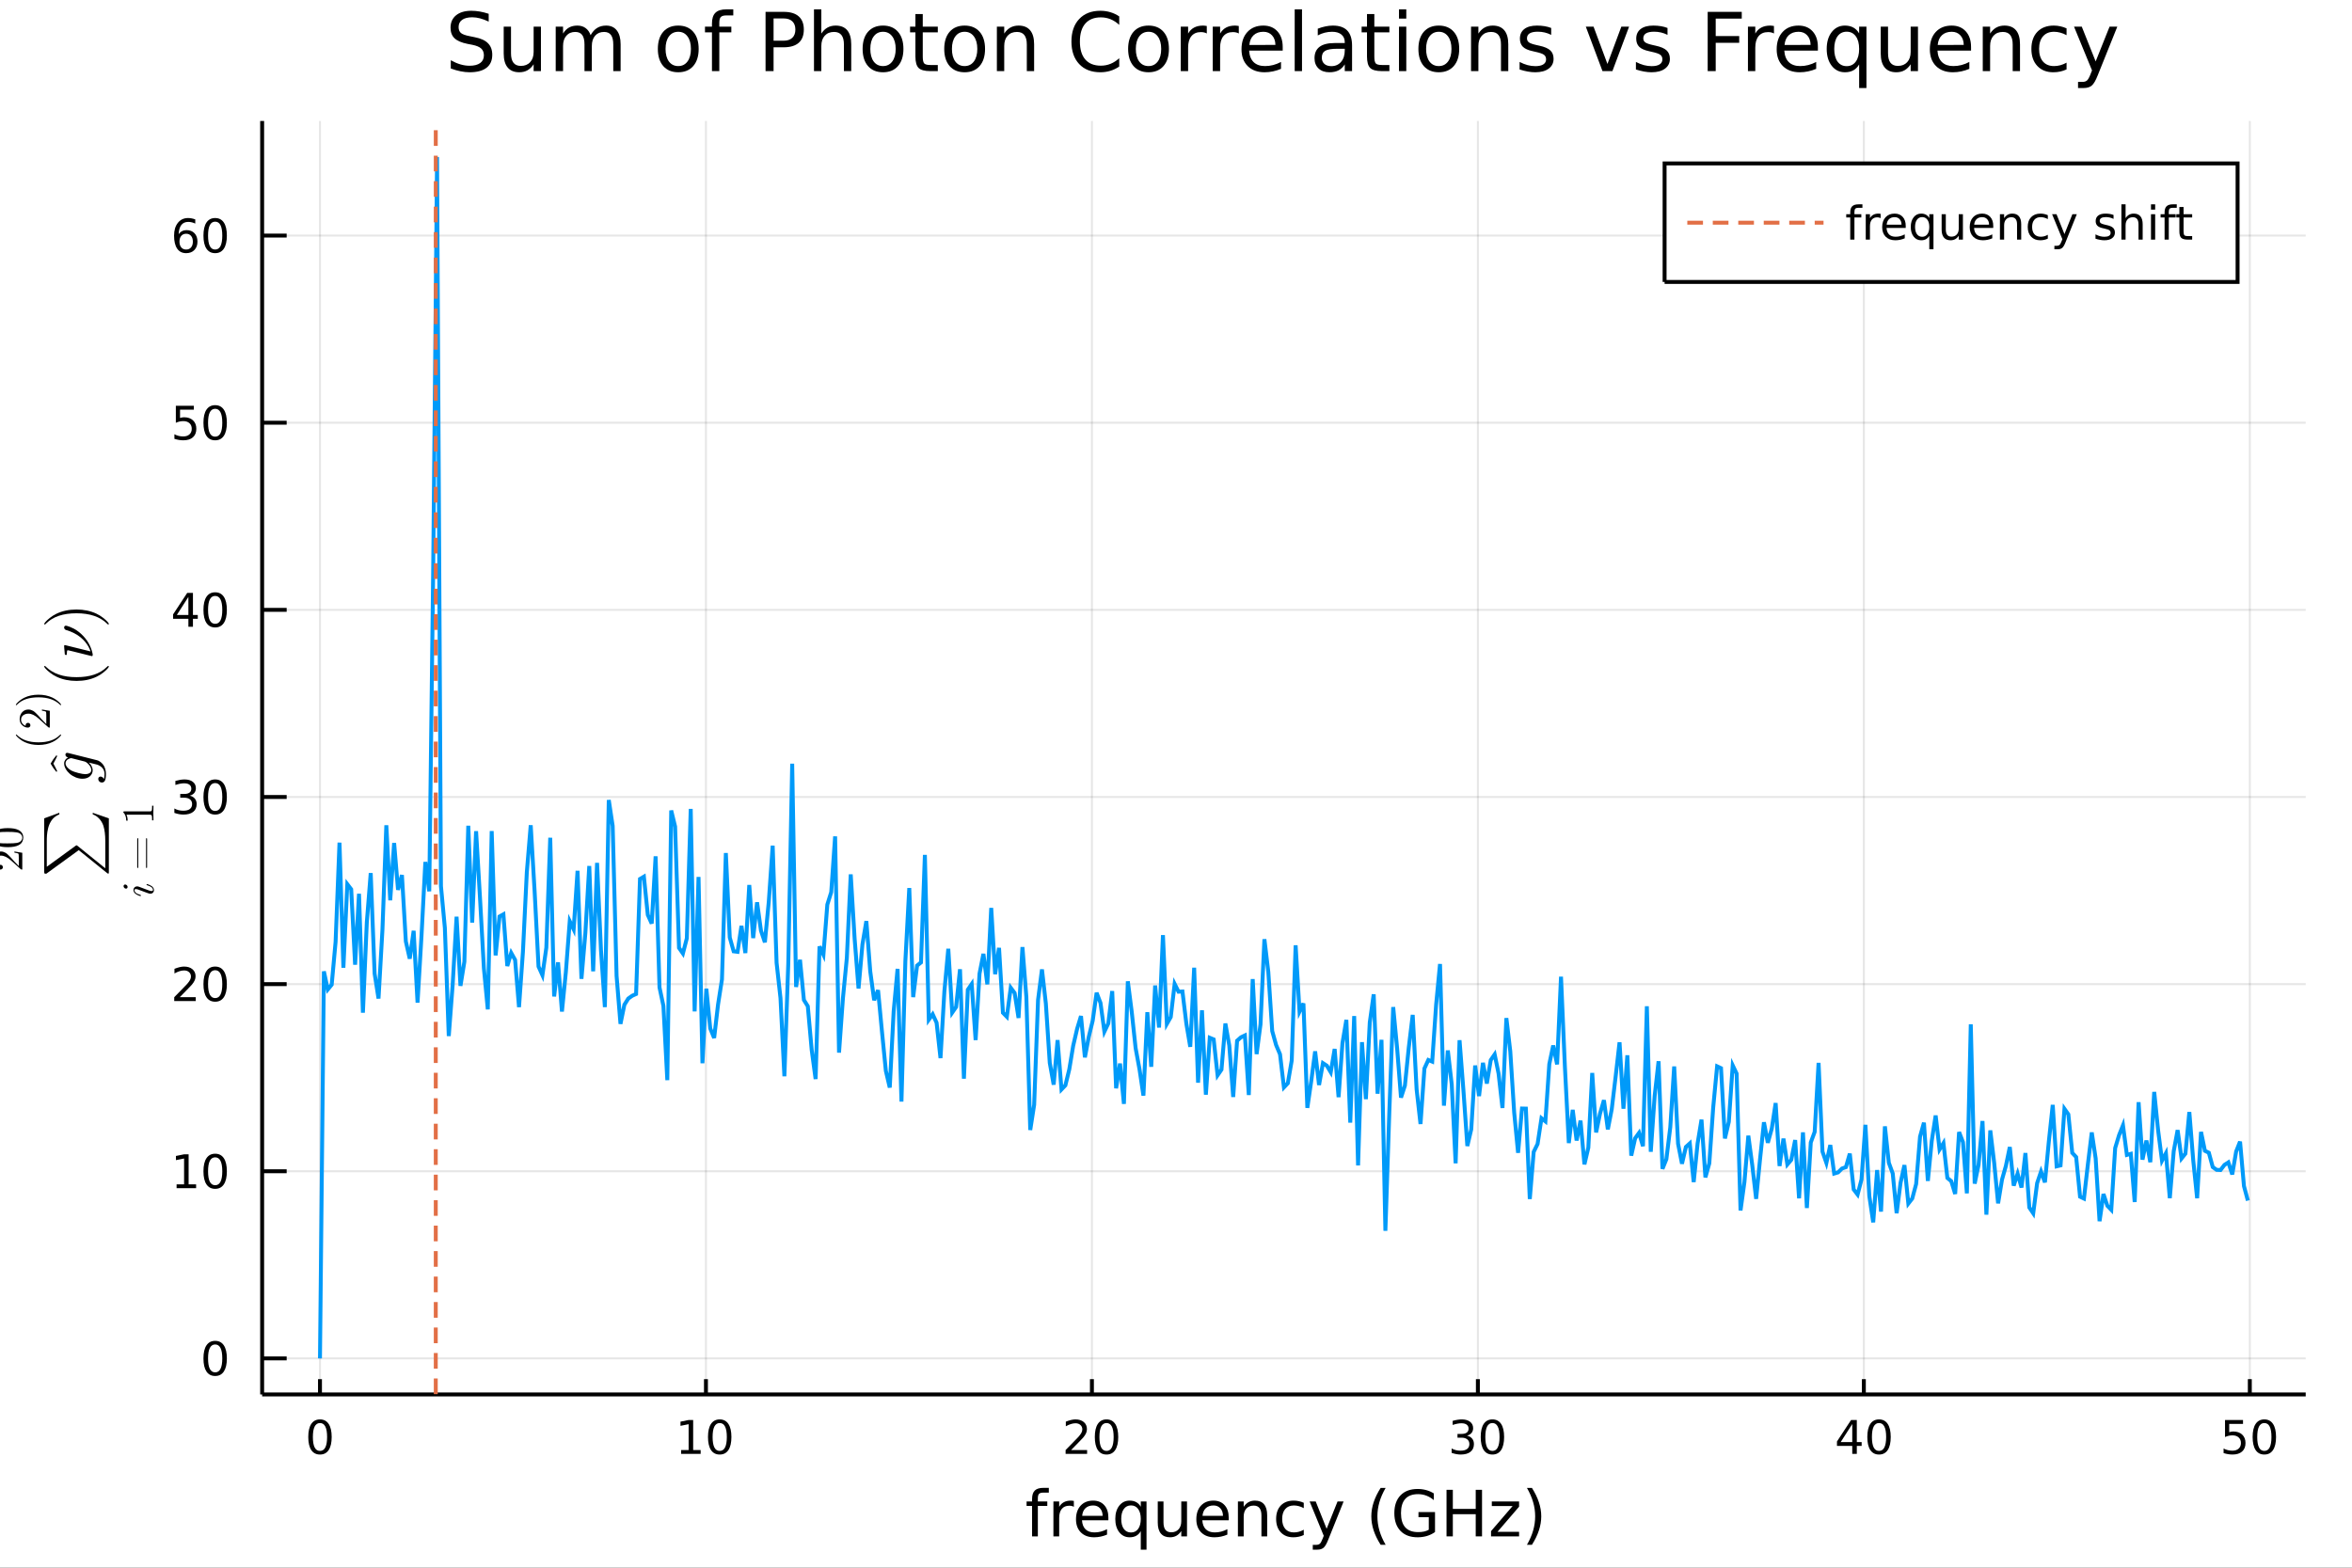 <?xml version="1.0" encoding="utf-8"?>
<svg xmlns="http://www.w3.org/2000/svg" xmlns:xlink="http://www.w3.org/1999/xlink" width="600" height="400" viewBox="0 0 2400 1600">
<rect x="0" y="0" width="2400" height="1600" fill="#333333" stroke="none"/>
<defs>
  <clipPath id="clip320">
    <rect x="0" y="0" width="2400" height="1600"/>
  </clipPath>
</defs>
<path clip-path="url(#clip320)" d="
M0 1600 L2400 1600 L2400 0 L0 0  Z
  " fill="#ffffff" fill-rule="evenodd" fill-opacity="1"/>
<defs>
  <clipPath id="clip321">
    <rect x="480" y="0" width="1681" height="1600"/>
  </clipPath>
</defs>
<defs>
  <clipPath id="clip322">
    <rect x="190" y="123" width="2163" height="1301"/>
  </clipPath>
</defs>
<path clip-path="url(#clip320)" d="
M267.494 1423.18 L2352.76 1423.18 L2352.76 123.472 L267.494 123.472  Z
  " fill="#ffffff" fill-rule="evenodd" fill-opacity="1"/>
<defs>
  <clipPath id="clip323">
    <rect x="267" y="123" width="2086" height="1301"/>
  </clipPath>
</defs>
<polyline clip-path="url(#clip323)" style="stroke:#000000; stroke-width:2; stroke-opacity:0.1; fill:none" points="
  326.511,1423.18 326.511,123.472 
  "/>
<polyline clip-path="url(#clip323)" style="stroke:#000000; stroke-width:2; stroke-opacity:0.1; fill:none" points="
  720.355,1423.18 720.355,123.472 
  "/>
<polyline clip-path="url(#clip323)" style="stroke:#000000; stroke-width:2; stroke-opacity:0.1; fill:none" points="
  1114.2,1423.18 1114.2,123.472 
  "/>
<polyline clip-path="url(#clip323)" style="stroke:#000000; stroke-width:2; stroke-opacity:0.1; fill:none" points="
  1508.04,1423.18 1508.04,123.472 
  "/>
<polyline clip-path="url(#clip323)" style="stroke:#000000; stroke-width:2; stroke-opacity:0.1; fill:none" points="
  1901.89,1423.18 1901.89,123.472 
  "/>
<polyline clip-path="url(#clip323)" style="stroke:#000000; stroke-width:2; stroke-opacity:0.1; fill:none" points="
  2295.73,1423.18 2295.73,123.472 
  "/>
<polyline clip-path="url(#clip320)" style="stroke:#000000; stroke-width:4; stroke-opacity:1; fill:none" points="
  267.494,1423.18 2352.76,1423.18 
  "/>
<polyline clip-path="url(#clip320)" style="stroke:#000000; stroke-width:4; stroke-opacity:1; fill:none" points="
  326.511,1423.18 326.511,1407.58 
  "/>
<polyline clip-path="url(#clip320)" style="stroke:#000000; stroke-width:4; stroke-opacity:1; fill:none" points="
  720.355,1423.18 720.355,1407.58 
  "/>
<polyline clip-path="url(#clip320)" style="stroke:#000000; stroke-width:4; stroke-opacity:1; fill:none" points="
  1114.2,1423.18 1114.2,1407.58 
  "/>
<polyline clip-path="url(#clip320)" style="stroke:#000000; stroke-width:4; stroke-opacity:1; fill:none" points="
  1508.04,1423.18 1508.04,1407.58 
  "/>
<polyline clip-path="url(#clip320)" style="stroke:#000000; stroke-width:4; stroke-opacity:1; fill:none" points="
  1901.89,1423.18 1901.89,1407.58 
  "/>
<polyline clip-path="url(#clip320)" style="stroke:#000000; stroke-width:4; stroke-opacity:1; fill:none" points="
  2295.73,1423.18 2295.73,1407.58 
  "/>
<path clip-path="url(#clip320)" d="M 0 0 M326.511 1452.37 Q322.9 1452.37 321.072 1455.94 Q319.266 1459.48 319.266 1466.61 Q319.266 1473.71 321.072 1477.28 Q322.9 1480.82 326.511 1480.82 Q330.146 1480.82 331.951 1477.28 Q333.78 1473.71 333.78 1466.61 Q333.78 1459.48 331.951 1455.94 Q330.146 1452.37 326.511 1452.37 M326.511 1448.67 Q332.321 1448.67 335.377 1453.27 Q338.456 1457.86 338.456 1466.61 Q338.456 1475.33 335.377 1479.94 Q332.321 1484.52 326.511 1484.52 Q320.701 1484.52 317.622 1479.94 Q314.567 1475.33 314.567 1466.61 Q314.567 1457.86 317.622 1453.27 Q320.701 1448.67 326.511 1448.67 Z" fill="#000000" fill-rule="evenodd" fill-opacity="1" /><path clip-path="url(#clip320)" d="M 0 0 M695.043 1479.92 L702.682 1479.92 L702.682 1453.55 L694.371 1455.22 L694.371 1450.96 L702.635 1449.29 L707.311 1449.29 L707.311 1479.92 L714.95 1479.92 L714.95 1483.85 L695.043 1483.85 L695.043 1479.92 Z" fill="#000000" fill-rule="evenodd" fill-opacity="1" /><path clip-path="url(#clip320)" d="M 0 0 M734.394 1452.37 Q730.783 1452.37 728.955 1455.94 Q727.149 1459.48 727.149 1466.61 Q727.149 1473.71 728.955 1477.28 Q730.783 1480.82 734.394 1480.82 Q738.029 1480.82 739.834 1477.28 Q741.663 1473.71 741.663 1466.61 Q741.663 1459.48 739.834 1455.94 Q738.029 1452.37 734.394 1452.37 M734.394 1448.67 Q740.205 1448.67 743.26 1453.27 Q746.339 1457.86 746.339 1466.61 Q746.339 1475.33 743.26 1479.94 Q740.205 1484.52 734.394 1484.52 Q728.584 1484.52 725.506 1479.94 Q722.45 1475.33 722.45 1466.61 Q722.45 1457.86 725.506 1453.27 Q728.584 1448.67 734.394 1448.67 Z" fill="#000000" fill-rule="evenodd" fill-opacity="1" /><path clip-path="url(#clip320)" d="M 0 0 M1092.97 1479.92 L1109.29 1479.92 L1109.29 1483.85 L1087.35 1483.85 L1087.35 1479.92 Q1090.01 1477.16 1094.59 1472.53 Q1099.2 1467.88 1100.38 1466.54 Q1102.62 1464.01 1103.5 1462.28 Q1104.41 1460.52 1104.41 1458.83 Q1104.41 1456.07 1102.46 1454.34 Q1100.54 1452.6 1097.44 1452.6 Q1095.24 1452.6 1092.79 1453.37 Q1090.36 1454.13 1087.58 1455.68 L1087.58 1450.96 Q1090.4 1449.82 1092.86 1449.25 Q1095.31 1448.67 1097.35 1448.67 Q1102.72 1448.67 1105.91 1451.35 Q1109.11 1454.04 1109.11 1458.53 Q1109.11 1460.66 1108.3 1462.58 Q1107.51 1464.48 1105.4 1467.07 Q1104.82 1467.74 1101.72 1470.96 Q1098.62 1474.15 1092.97 1479.92 Z" fill="#000000" fill-rule="evenodd" fill-opacity="1" /><path clip-path="url(#clip320)" d="M 0 0 M1129.11 1452.37 Q1125.5 1452.37 1123.67 1455.94 Q1121.86 1459.48 1121.86 1466.61 Q1121.86 1473.71 1123.67 1477.28 Q1125.5 1480.82 1129.11 1480.82 Q1132.74 1480.82 1134.55 1477.28 Q1136.37 1473.71 1136.37 1466.61 Q1136.37 1459.48 1134.55 1455.94 Q1132.74 1452.37 1129.11 1452.37 M1129.11 1448.67 Q1134.92 1448.67 1137.97 1453.27 Q1141.05 1457.86 1141.05 1466.61 Q1141.05 1475.33 1137.97 1479.94 Q1134.92 1484.52 1129.11 1484.52 Q1123.3 1484.52 1120.22 1479.94 Q1117.16 1475.33 1117.16 1466.61 Q1117.16 1457.86 1120.22 1453.27 Q1123.3 1448.67 1129.11 1448.67 Z" fill="#000000" fill-rule="evenodd" fill-opacity="1" /><path clip-path="url(#clip320)" d="M 0 0 M1496.89 1465.22 Q1500.24 1465.94 1502.12 1468.2 Q1504.01 1470.47 1504.01 1473.81 Q1504.01 1478.92 1500.5 1481.72 Q1496.98 1484.52 1490.5 1484.52 Q1488.32 1484.52 1486.01 1484.08 Q1483.71 1483.67 1481.26 1482.81 L1481.26 1478.3 Q1483.2 1479.43 1485.52 1480.01 Q1487.83 1480.59 1490.36 1480.59 Q1494.76 1480.59 1497.05 1478.85 Q1499.36 1477.12 1499.36 1473.81 Q1499.36 1470.75 1497.21 1469.04 Q1495.08 1467.3 1491.26 1467.3 L1487.23 1467.3 L1487.23 1463.46 L1491.45 1463.46 Q1494.89 1463.46 1496.72 1462.09 Q1498.55 1460.7 1498.55 1458.11 Q1498.55 1455.45 1496.65 1454.04 Q1494.78 1452.6 1491.26 1452.6 Q1489.34 1452.6 1487.14 1453.02 Q1484.94 1453.44 1482.3 1454.31 L1482.3 1450.15 Q1484.96 1449.41 1487.28 1449.04 Q1489.62 1448.67 1491.68 1448.67 Q1497 1448.67 1500.1 1451.1 Q1503.2 1453.5 1503.2 1457.63 Q1503.2 1460.5 1501.56 1462.49 Q1499.92 1464.45 1496.89 1465.22 Z" fill="#000000" fill-rule="evenodd" fill-opacity="1" /><path clip-path="url(#clip320)" d="M 0 0 M1522.88 1452.37 Q1519.27 1452.37 1517.44 1455.94 Q1515.64 1459.48 1515.64 1466.61 Q1515.64 1473.71 1517.44 1477.28 Q1519.27 1480.82 1522.88 1480.82 Q1526.51 1480.82 1528.32 1477.28 Q1530.15 1473.71 1530.15 1466.61 Q1530.15 1459.48 1528.32 1455.94 Q1526.51 1452.37 1522.88 1452.37 M1522.88 1448.67 Q1528.69 1448.67 1531.75 1453.27 Q1534.82 1457.86 1534.82 1466.61 Q1534.82 1475.33 1531.75 1479.94 Q1528.69 1484.52 1522.88 1484.52 Q1517.07 1484.52 1513.99 1479.94 Q1510.94 1475.33 1510.94 1466.61 Q1510.94 1457.86 1513.99 1453.27 Q1517.07 1448.67 1522.88 1448.67 Z" fill="#000000" fill-rule="evenodd" fill-opacity="1" /><path clip-path="url(#clip320)" d="M 0 0 M1890.06 1453.37 L1878.25 1471.81 L1890.06 1471.81 L1890.06 1453.37 M1888.83 1449.29 L1894.71 1449.29 L1894.71 1471.81 L1899.64 1471.81 L1899.64 1475.7 L1894.71 1475.7 L1894.71 1483.85 L1890.06 1483.85 L1890.06 1475.7 L1874.46 1475.7 L1874.46 1471.19 L1888.83 1449.29 Z" fill="#000000" fill-rule="evenodd" fill-opacity="1" /><path clip-path="url(#clip320)" d="M 0 0 M1917.37 1452.37 Q1913.76 1452.37 1911.93 1455.94 Q1910.13 1459.48 1910.13 1466.61 Q1910.13 1473.71 1911.93 1477.28 Q1913.76 1480.82 1917.37 1480.82 Q1921.01 1480.82 1922.81 1477.28 Q1924.64 1473.71 1924.64 1466.61 Q1924.64 1459.48 1922.81 1455.94 Q1921.01 1452.37 1917.37 1452.37 M1917.37 1448.67 Q1923.18 1448.67 1926.24 1453.27 Q1929.32 1457.86 1929.32 1466.61 Q1929.32 1475.33 1926.24 1479.94 Q1923.18 1484.52 1917.37 1484.52 Q1911.56 1484.52 1908.48 1479.94 Q1905.43 1475.33 1905.43 1466.61 Q1905.43 1457.86 1908.48 1453.27 Q1911.56 1448.67 1917.37 1448.67 Z" fill="#000000" fill-rule="evenodd" fill-opacity="1" /><path clip-path="url(#clip320)" d="M 0 0 M2270.43 1449.29 L2288.79 1449.29 L2288.79 1453.23 L2274.71 1453.23 L2274.71 1461.7 Q2275.73 1461.35 2276.75 1461.19 Q2277.77 1461 2278.79 1461 Q2284.57 1461 2287.95 1464.18 Q2291.33 1467.35 2291.33 1472.76 Q2291.33 1478.34 2287.86 1481.44 Q2284.39 1484.52 2278.07 1484.52 Q2275.89 1484.52 2273.62 1484.15 Q2271.38 1483.78 2268.97 1483.04 L2268.97 1478.34 Q2271.05 1479.48 2273.28 1480.03 Q2275.5 1480.59 2277.98 1480.59 Q2281.98 1480.59 2284.32 1478.48 Q2286.66 1476.38 2286.66 1472.76 Q2286.66 1469.15 2284.32 1467.05 Q2281.98 1464.94 2277.98 1464.94 Q2276.1 1464.94 2274.23 1465.36 Q2272.37 1465.77 2270.43 1466.65 L2270.43 1449.29 Z" fill="#000000" fill-rule="evenodd" fill-opacity="1" /><path clip-path="url(#clip320)" d="M 0 0 M2310.54 1452.37 Q2306.93 1452.37 2305.11 1455.94 Q2303.3 1459.48 2303.3 1466.61 Q2303.3 1473.71 2305.11 1477.28 Q2306.93 1480.82 2310.54 1480.82 Q2314.18 1480.82 2315.98 1477.28 Q2317.81 1473.71 2317.81 1466.61 Q2317.81 1459.48 2315.98 1455.94 Q2314.18 1452.37 2310.54 1452.37 M2310.54 1448.67 Q2316.36 1448.67 2319.41 1453.27 Q2322.49 1457.86 2322.49 1466.61 Q2322.49 1475.33 2319.41 1479.94 Q2316.36 1484.52 2310.54 1484.52 Q2304.73 1484.52 2301.66 1479.94 Q2298.6 1475.33 2298.6 1466.61 Q2298.6 1457.86 2301.66 1453.27 Q2304.73 1448.67 2310.54 1448.67 Z" fill="#000000" fill-rule="evenodd" fill-opacity="1" /><path clip-path="url(#clip320)" d="M 0 0 M1070.23 1518.52 L1070.23 1523.39 L1064.63 1523.39 Q1061.48 1523.39 1060.24 1524.66 Q1059.03 1525.93 1059.03 1529.24 L1059.03 1532.4 L1068.67 1532.4 L1068.67 1536.95 L1059.03 1536.95 L1059.03 1568.04 L1053.14 1568.04 L1053.14 1536.95 L1047.54 1536.95 L1047.54 1532.4 L1053.14 1532.4 L1053.14 1529.91 Q1053.14 1523.96 1055.91 1521.26 Q1058.68 1518.52 1064.7 1518.52 L1070.23 1518.52 Z" fill="#000000" fill-rule="evenodd" fill-opacity="1" /><path clip-path="url(#clip320)" d="M 0 0 M1095.79 1537.87 Q1094.81 1537.3 1093.63 1537.04 Q1092.48 1536.76 1091.08 1536.76 Q1086.12 1536.76 1083.44 1540 Q1080.8 1543.22 1080.8 1549.27 L1080.8 1568.04 L1074.91 1568.04 L1074.91 1532.4 L1080.8 1532.4 L1080.8 1537.93 Q1082.65 1534.69 1085.61 1533.13 Q1088.57 1531.54 1092.8 1531.54 Q1093.4 1531.54 1094.14 1531.63 Q1094.87 1531.7 1095.76 1531.85 L1095.79 1537.87 Z" fill="#000000" fill-rule="evenodd" fill-opacity="1" /><path clip-path="url(#clip320)" d="M 0 0 M1130.99 1548.76 L1130.99 1551.62 L1104.07 1551.62 Q1104.45 1557.67 1107.7 1560.85 Q1110.97 1564 1116.8 1564 Q1120.17 1564 1123.32 1563.17 Q1126.51 1562.35 1129.63 1560.69 L1129.63 1566.23 Q1126.47 1567.57 1123.16 1568.27 Q1119.85 1568.97 1116.45 1568.97 Q1107.92 1568.97 1102.92 1564 Q1097.96 1559.04 1097.96 1550.57 Q1097.96 1541.82 1102.67 1536.69 Q1107.41 1531.54 1115.43 1531.54 Q1122.62 1531.54 1126.79 1536.18 Q1130.99 1540.8 1130.99 1548.76 M1125.14 1547.04 Q1125.07 1542.23 1122.43 1539.37 Q1119.82 1536.5 1115.49 1536.5 Q1110.59 1536.5 1107.63 1539.27 Q1104.7 1542.04 1104.26 1547.07 L1125.14 1547.04 Z" fill="#000000" fill-rule="evenodd" fill-opacity="1" /><path clip-path="url(#clip320)" d="M 0 0 M1144.11 1550.25 Q1144.11 1556.71 1146.75 1560.4 Q1149.42 1564.07 1154.07 1564.07 Q1158.72 1564.07 1161.39 1560.4 Q1164.06 1556.71 1164.06 1550.25 Q1164.06 1543.79 1161.39 1540.13 Q1158.72 1536.44 1154.07 1536.44 Q1149.42 1536.44 1146.75 1540.13 Q1144.11 1543.79 1144.11 1550.25 M1164.06 1562.7 Q1162.22 1565.88 1159.39 1567.44 Q1156.58 1568.97 1152.64 1568.97 Q1146.18 1568.97 1142.1 1563.81 Q1138.06 1558.65 1138.06 1550.25 Q1138.06 1541.85 1142.1 1536.69 Q1146.18 1531.54 1152.64 1531.54 Q1156.58 1531.54 1159.39 1533.1 Q1162.22 1534.62 1164.06 1537.81 L1164.06 1532.4 L1169.92 1532.4 L1169.92 1581.6 L1164.06 1581.6 L1164.06 1562.7 Z" fill="#000000" fill-rule="evenodd" fill-opacity="1" /><path clip-path="url(#clip320)" d="M 0 0 M1181.38 1553.98 L1181.38 1532.4 L1187.24 1532.4 L1187.24 1553.75 Q1187.24 1558.81 1189.21 1561.36 Q1191.18 1563.87 1195.13 1563.87 Q1199.87 1563.87 1202.61 1560.85 Q1205.38 1557.83 1205.38 1552.61 L1205.38 1532.4 L1211.23 1532.4 L1211.23 1568.04 L1205.38 1568.04 L1205.38 1562.57 Q1203.24 1565.82 1200.41 1567.41 Q1197.61 1568.97 1193.89 1568.97 Q1187.74 1568.97 1184.56 1565.15 Q1181.38 1561.33 1181.38 1553.98 M1196.12 1531.54 L1196.12 1531.54 Z" fill="#000000" fill-rule="evenodd" fill-opacity="1" /><path clip-path="url(#clip320)" d="M 0 0 M1253.79 1548.76 L1253.79 1551.62 L1226.86 1551.62 Q1227.24 1557.67 1230.49 1560.85 Q1233.77 1564 1239.59 1564 Q1242.97 1564 1246.12 1563.17 Q1249.3 1562.35 1252.42 1560.69 L1252.42 1566.23 Q1249.27 1567.57 1245.96 1568.27 Q1242.65 1568.97 1239.24 1568.97 Q1230.71 1568.97 1225.72 1564 Q1220.75 1559.04 1220.75 1550.57 Q1220.75 1541.82 1225.46 1536.69 Q1230.2 1531.54 1238.22 1531.54 Q1245.42 1531.54 1249.59 1536.18 Q1253.79 1540.8 1253.79 1548.76 M1247.93 1547.04 Q1247.87 1542.23 1245.23 1539.37 Q1242.62 1536.5 1238.29 1536.5 Q1233.39 1536.5 1230.43 1539.27 Q1227.5 1542.04 1227.05 1547.07 L1247.93 1547.04 Z" fill="#000000" fill-rule="evenodd" fill-opacity="1" /><path clip-path="url(#clip320)" d="M 0 0 M1293.03 1546.53 L1293.03 1568.04 L1287.18 1568.04 L1287.18 1546.72 Q1287.18 1541.66 1285.2 1539.14 Q1283.23 1536.63 1279.28 1536.63 Q1274.54 1536.63 1271.8 1539.65 Q1269.07 1542.68 1269.07 1547.9 L1269.07 1568.04 L1263.18 1568.04 L1263.18 1532.4 L1269.07 1532.4 L1269.07 1537.93 Q1271.17 1534.72 1274 1533.13 Q1276.86 1531.54 1280.59 1531.54 Q1286.73 1531.54 1289.88 1535.36 Q1293.03 1539.14 1293.03 1546.53 Z" fill="#000000" fill-rule="evenodd" fill-opacity="1" /><path clip-path="url(#clip320)" d="M 0 0 M1330.37 1533.76 L1330.37 1539.24 Q1327.89 1537.87 1325.37 1537.2 Q1322.89 1536.5 1320.34 1536.5 Q1314.64 1536.5 1311.49 1540.13 Q1308.34 1543.73 1308.34 1550.25 Q1308.34 1556.78 1311.49 1560.4 Q1314.64 1564 1320.34 1564 Q1322.89 1564 1325.37 1563.33 Q1327.89 1562.63 1330.37 1561.26 L1330.37 1566.68 Q1327.92 1567.82 1325.28 1568.39 Q1322.67 1568.97 1319.71 1568.97 Q1311.65 1568.97 1306.91 1563.91 Q1302.17 1558.85 1302.17 1550.25 Q1302.17 1541.53 1306.94 1536.53 Q1311.75 1531.54 1320.09 1531.54 Q1322.79 1531.54 1325.37 1532.11 Q1327.95 1532.65 1330.37 1533.76 Z" fill="#000000" fill-rule="evenodd" fill-opacity="1" /><path clip-path="url(#clip320)" d="M 0 0 M1355.39 1571.35 Q1352.9 1577.72 1350.55 1579.66 Q1348.19 1581.6 1344.25 1581.6 L1339.57 1581.6 L1339.57 1576.7 L1343 1576.7 Q1345.42 1576.7 1346.76 1575.56 Q1348.1 1574.41 1349.72 1570.14 L1350.77 1567.47 L1336.35 1532.4 L1342.56 1532.4 L1353.7 1560.28 L1364.84 1532.4 L1371.04 1532.4 L1355.39 1571.35 Z" fill="#000000" fill-rule="evenodd" fill-opacity="1" /><path clip-path="url(#clip320)" d="M 0 0 M1413.92 1518.58 Q1409.65 1525.9 1407.58 1533.06 Q1405.52 1540.23 1405.52 1547.58 Q1405.52 1554.93 1407.58 1562.16 Q1409.68 1569.35 1413.92 1576.64 L1408.83 1576.64 Q1404.05 1569.16 1401.66 1561.93 Q1399.31 1554.71 1399.31 1547.58 Q1399.31 1540.48 1401.66 1533.29 Q1404.02 1526.09 1408.83 1518.58 L1413.92 1518.58 Z" fill="#000000" fill-rule="evenodd" fill-opacity="1" /><path clip-path="url(#clip320)" d="M 0 0 M1457.94 1561.26 L1457.94 1548.5 L1447.43 1548.5 L1447.43 1543.22 L1464.3 1543.22 L1464.3 1563.62 Q1460.58 1566.26 1456.09 1567.63 Q1451.6 1568.97 1446.51 1568.97 Q1435.37 1568.97 1429.07 1562.47 Q1422.8 1555.95 1422.8 1544.33 Q1422.8 1532.68 1429.07 1526.19 Q1435.37 1519.66 1446.51 1519.66 Q1451.16 1519.66 1455.33 1520.81 Q1459.53 1521.96 1463.06 1524.18 L1463.06 1531.03 Q1459.5 1528 1455.49 1526.48 Q1451.48 1524.95 1447.05 1524.95 Q1438.33 1524.95 1433.94 1529.82 Q1429.58 1534.69 1429.58 1544.33 Q1429.58 1553.94 1433.94 1558.81 Q1438.33 1563.68 1447.05 1563.68 Q1450.46 1563.68 1453.13 1563.11 Q1455.8 1562.51 1457.94 1561.26 Z" fill="#000000" fill-rule="evenodd" fill-opacity="1" /><path clip-path="url(#clip320)" d="M 0 0 M1476.05 1520.52 L1482.48 1520.52 L1482.48 1540 L1505.84 1540 L1505.84 1520.52 L1512.27 1520.52 L1512.27 1568.04 L1505.84 1568.04 L1505.84 1545.41 L1482.48 1545.41 L1482.48 1568.04 L1476.05 1568.04 L1476.05 1520.52 Z" fill="#000000" fill-rule="evenodd" fill-opacity="1" /><path clip-path="url(#clip320)" d="M 0 0 M1522.26 1532.4 L1550.08 1532.4 L1550.08 1537.74 L1528.06 1563.37 L1550.08 1563.37 L1550.08 1568.04 L1521.47 1568.04 L1521.47 1562.7 L1543.49 1537.07 L1522.26 1537.07 L1522.26 1532.4 Z" fill="#000000" fill-rule="evenodd" fill-opacity="1" /><path clip-path="url(#clip320)" d="M 0 0 M1558.1 1518.58 L1563.19 1518.58 Q1567.97 1526.09 1570.32 1533.29 Q1572.71 1540.48 1572.71 1547.58 Q1572.71 1554.71 1570.32 1561.93 Q1567.97 1569.16 1563.19 1576.64 L1558.1 1576.64 Q1562.33 1569.35 1564.4 1562.16 Q1566.5 1554.93 1566.5 1547.58 Q1566.5 1540.23 1564.4 1533.06 Q1562.33 1525.9 1558.1 1518.58 Z" fill="#000000" fill-rule="evenodd" fill-opacity="1" /><polyline clip-path="url(#clip323)" style="stroke:#000000; stroke-width:2; stroke-opacity:0.1; fill:none" points="
  267.494,1386.4 2352.76,1386.4 
  "/>
<polyline clip-path="url(#clip323)" style="stroke:#000000; stroke-width:2; stroke-opacity:0.1; fill:none" points="
  267.494,1195.4 2352.76,1195.4 
  "/>
<polyline clip-path="url(#clip323)" style="stroke:#000000; stroke-width:2; stroke-opacity:0.1; fill:none" points="
  267.494,1004.41 2352.76,1004.41 
  "/>
<polyline clip-path="url(#clip323)" style="stroke:#000000; stroke-width:2; stroke-opacity:0.1; fill:none" points="
  267.494,813.414 2352.76,813.414 
  "/>
<polyline clip-path="url(#clip323)" style="stroke:#000000; stroke-width:2; stroke-opacity:0.1; fill:none" points="
  267.494,622.42 2352.76,622.42 
  "/>
<polyline clip-path="url(#clip323)" style="stroke:#000000; stroke-width:2; stroke-opacity:0.1; fill:none" points="
  267.494,431.426 2352.76,431.426 
  "/>
<polyline clip-path="url(#clip323)" style="stroke:#000000; stroke-width:2; stroke-opacity:0.1; fill:none" points="
  267.494,240.431 2352.76,240.431 
  "/>
<polyline clip-path="url(#clip320)" style="stroke:#000000; stroke-width:4; stroke-opacity:1; fill:none" points="
  267.494,1423.18 267.494,123.472 
  "/>
<polyline clip-path="url(#clip320)" style="stroke:#000000; stroke-width:4; stroke-opacity:1; fill:none" points="
  267.494,1386.4 292.518,1386.4 
  "/>
<polyline clip-path="url(#clip320)" style="stroke:#000000; stroke-width:4; stroke-opacity:1; fill:none" points="
  267.494,1195.4 292.518,1195.4 
  "/>
<polyline clip-path="url(#clip320)" style="stroke:#000000; stroke-width:4; stroke-opacity:1; fill:none" points="
  267.494,1004.41 292.518,1004.41 
  "/>
<polyline clip-path="url(#clip320)" style="stroke:#000000; stroke-width:4; stroke-opacity:1; fill:none" points="
  267.494,813.414 292.518,813.414 
  "/>
<polyline clip-path="url(#clip320)" style="stroke:#000000; stroke-width:4; stroke-opacity:1; fill:none" points="
  267.494,622.42 292.518,622.42 
  "/>
<polyline clip-path="url(#clip320)" style="stroke:#000000; stroke-width:4; stroke-opacity:1; fill:none" points="
  267.494,431.426 292.518,431.426 
  "/>
<polyline clip-path="url(#clip320)" style="stroke:#000000; stroke-width:4; stroke-opacity:1; fill:none" points="
  267.494,240.431 292.518,240.431 
  "/>
<path clip-path="url(#clip320)" d="M 0 0 M219.55 1372.19 Q215.939 1372.19 214.11 1375.76 Q212.305 1379.3 212.305 1386.43 Q212.305 1393.54 214.11 1397.1 Q215.939 1400.64 219.55 1400.64 Q223.184 1400.64 224.99 1397.1 Q226.819 1393.54 226.819 1386.43 Q226.819 1379.3 224.99 1375.76 Q223.184 1372.19 219.55 1372.19 M219.55 1368.49 Q225.36 1368.49 228.416 1373.1 Q231.494 1377.68 231.494 1386.43 Q231.494 1395.16 228.416 1399.76 Q225.36 1404.35 219.55 1404.35 Q213.74 1404.35 210.661 1399.76 Q207.606 1395.16 207.606 1386.43 Q207.606 1377.68 210.661 1373.1 Q213.74 1368.49 219.55 1368.49 Z" fill="#000000" fill-rule="evenodd" fill-opacity="1" /><path clip-path="url(#clip320)" d="M 0 0 M180.198 1208.75 L187.837 1208.75 L187.837 1182.38 L179.527 1184.05 L179.527 1179.79 L187.791 1178.12 L192.467 1178.12 L192.467 1208.75 L200.106 1208.75 L200.106 1212.68 L180.198 1212.68 L180.198 1208.75 Z" fill="#000000" fill-rule="evenodd" fill-opacity="1" /><path clip-path="url(#clip320)" d="M 0 0 M219.55 1181.2 Q215.939 1181.2 214.11 1184.77 Q212.305 1188.31 212.305 1195.44 Q212.305 1202.54 214.11 1206.11 Q215.939 1209.65 219.55 1209.65 Q223.184 1209.65 224.99 1206.11 Q226.819 1202.54 226.819 1195.44 Q226.819 1188.31 224.99 1184.77 Q223.184 1181.2 219.55 1181.2 M219.55 1177.5 Q225.36 1177.5 228.416 1182.1 Q231.494 1186.69 231.494 1195.44 Q231.494 1204.16 228.416 1208.77 Q225.36 1213.35 219.55 1213.35 Q213.74 1213.35 210.661 1208.77 Q207.606 1204.16 207.606 1195.44 Q207.606 1186.69 210.661 1182.1 Q213.74 1177.5 219.55 1177.5 Z" fill="#000000" fill-rule="evenodd" fill-opacity="1" /><path clip-path="url(#clip320)" d="M 0 0 M183.416 1017.75 L199.735 1017.75 L199.735 1021.69 L177.791 1021.69 L177.791 1017.75 Q180.453 1015 185.036 1010.37 Q189.643 1005.72 190.823 1004.37 Q193.069 1001.85 193.948 1000.11 Q194.851 998.354 194.851 996.665 Q194.851 993.91 192.907 992.174 Q190.985 990.438 187.884 990.438 Q185.685 990.438 183.231 991.202 Q180.8 991.966 178.023 993.516 L178.023 988.794 Q180.847 987.66 183.3 987.081 Q185.754 986.503 187.791 986.503 Q193.161 986.503 196.356 989.188 Q199.55 991.873 199.55 996.364 Q199.55 998.493 198.74 1000.41 Q197.953 1002.31 195.847 1004.91 Q195.268 1005.58 192.166 1008.79 Q189.064 1011.99 183.416 1017.75 Z" fill="#000000" fill-rule="evenodd" fill-opacity="1" /><path clip-path="url(#clip320)" d="M 0 0 M219.55 990.206 Q215.939 990.206 214.11 993.771 Q212.305 997.313 212.305 1004.44 Q212.305 1011.55 214.11 1015.11 Q215.939 1018.66 219.55 1018.66 Q223.184 1018.66 224.99 1015.11 Q226.819 1011.55 226.819 1004.44 Q226.819 997.313 224.99 993.771 Q223.184 990.206 219.55 990.206 M219.55 986.503 Q225.36 986.503 228.416 991.109 Q231.494 995.692 231.494 1004.44 Q231.494 1013.17 228.416 1017.78 Q225.36 1022.36 219.55 1022.36 Q213.74 1022.36 210.661 1017.78 Q207.606 1013.17 207.606 1004.44 Q207.606 995.692 210.661 991.109 Q213.74 986.503 219.55 986.503 Z" fill="#000000" fill-rule="evenodd" fill-opacity="1" /><path clip-path="url(#clip320)" d="M 0 0 M193.555 812.059 Q196.911 812.777 198.786 815.046 Q200.684 817.314 200.684 820.647 Q200.684 825.763 197.166 828.564 Q193.647 831.365 187.166 831.365 Q184.99 831.365 182.675 830.925 Q180.384 830.508 177.93 829.652 L177.93 825.138 Q179.874 826.272 182.189 826.851 Q184.504 827.43 187.027 827.43 Q191.425 827.43 193.717 825.694 Q196.032 823.957 196.032 820.647 Q196.032 817.592 193.879 815.879 Q191.749 814.143 187.93 814.143 L183.902 814.143 L183.902 810.3 L188.115 810.3 Q191.564 810.3 193.393 808.934 Q195.222 807.546 195.222 804.953 Q195.222 802.291 193.323 800.879 Q191.448 799.444 187.93 799.444 Q186.009 799.444 183.81 799.86 Q181.61 800.277 178.972 801.157 L178.972 796.99 Q181.634 796.249 183.948 795.879 Q186.286 795.509 188.347 795.509 Q193.671 795.509 196.772 797.939 Q199.874 800.347 199.874 804.467 Q199.874 807.337 198.231 809.328 Q196.587 811.296 193.555 812.059 Z" fill="#000000" fill-rule="evenodd" fill-opacity="1" /><path clip-path="url(#clip320)" d="M 0 0 M219.55 799.212 Q215.939 799.212 214.11 802.777 Q212.305 806.319 212.305 813.448 Q212.305 820.555 214.11 824.12 Q215.939 827.661 219.55 827.661 Q223.184 827.661 224.99 824.12 Q226.819 820.555 226.819 813.448 Q226.819 806.319 224.99 802.777 Q223.184 799.212 219.55 799.212 M219.55 795.509 Q225.36 795.509 228.416 800.115 Q231.494 804.698 231.494 813.448 Q231.494 822.175 228.416 826.782 Q225.36 831.365 219.55 831.365 Q213.74 831.365 210.661 826.782 Q207.606 822.175 207.606 813.448 Q207.606 804.698 210.661 800.115 Q213.74 795.509 219.55 795.509 Z" fill="#000000" fill-rule="evenodd" fill-opacity="1" /><path clip-path="url(#clip320)" d="M 0 0 M192.235 609.214 L180.43 627.663 L192.235 627.663 L192.235 609.214 M191.009 605.14 L196.888 605.14 L196.888 627.663 L201.819 627.663 L201.819 631.551 L196.888 631.551 L196.888 639.7 L192.235 639.7 L192.235 631.551 L176.634 631.551 L176.634 627.038 L191.009 605.14 Z" fill="#000000" fill-rule="evenodd" fill-opacity="1" /><path clip-path="url(#clip320)" d="M 0 0 M219.55 608.218 Q215.939 608.218 214.11 611.783 Q212.305 615.325 212.305 622.454 Q212.305 629.561 214.11 633.125 Q215.939 636.667 219.55 636.667 Q223.184 636.667 224.99 633.125 Q226.819 629.561 226.819 622.454 Q226.819 615.325 224.99 611.783 Q223.184 608.218 219.55 608.218 M219.55 604.515 Q225.36 604.515 228.416 609.121 Q231.494 613.704 231.494 622.454 Q231.494 631.181 228.416 635.788 Q225.36 640.371 219.55 640.371 Q213.74 640.371 210.661 635.788 Q207.606 631.181 207.606 622.454 Q207.606 613.704 210.661 609.121 Q213.74 604.515 219.55 604.515 Z" fill="#000000" fill-rule="evenodd" fill-opacity="1" /><path clip-path="url(#clip320)" d="M 0 0 M179.435 414.146 L197.791 414.146 L197.791 418.081 L183.717 418.081 L183.717 426.553 Q184.735 426.206 185.754 426.044 Q186.772 425.858 187.791 425.858 Q193.578 425.858 196.958 429.03 Q200.337 432.201 200.337 437.618 Q200.337 443.196 196.865 446.298 Q193.393 449.377 187.073 449.377 Q184.897 449.377 182.629 449.006 Q180.384 448.636 177.976 447.895 L177.976 443.196 Q180.06 444.331 182.282 444.886 Q184.504 445.442 186.981 445.442 Q190.985 445.442 193.323 443.335 Q195.661 441.229 195.661 437.618 Q195.661 434.007 193.323 431.9 Q190.985 429.794 186.981 429.794 Q185.106 429.794 183.231 430.21 Q181.379 430.627 179.435 431.507 L179.435 414.146 Z" fill="#000000" fill-rule="evenodd" fill-opacity="1" /><path clip-path="url(#clip320)" d="M 0 0 M219.55 417.224 Q215.939 417.224 214.11 420.789 Q212.305 424.331 212.305 431.46 Q212.305 438.567 214.11 442.131 Q215.939 445.673 219.55 445.673 Q223.184 445.673 224.99 442.131 Q226.819 438.567 226.819 431.46 Q226.819 424.331 224.99 420.789 Q223.184 417.224 219.55 417.224 M219.55 413.521 Q225.36 413.521 228.416 418.127 Q231.494 422.71 231.494 431.46 Q231.494 440.187 228.416 444.793 Q225.36 449.377 219.55 449.377 Q213.74 449.377 210.661 444.793 Q207.606 440.187 207.606 431.46 Q207.606 422.71 210.661 418.127 Q213.74 413.521 219.55 413.521 Z" fill="#000000" fill-rule="evenodd" fill-opacity="1" /><path clip-path="url(#clip320)" d="M 0 0 M189.967 238.568 Q186.819 238.568 184.967 240.721 Q183.138 242.874 183.138 246.624 Q183.138 250.35 184.967 252.526 Q186.819 254.679 189.967 254.679 Q193.115 254.679 194.944 252.526 Q196.796 250.35 196.796 246.624 Q196.796 242.874 194.944 240.721 Q193.115 238.568 189.967 238.568 M199.249 223.915 L199.249 228.175 Q197.49 227.341 195.684 226.901 Q193.902 226.462 192.143 226.462 Q187.513 226.462 185.06 229.587 Q182.629 232.712 182.282 239.031 Q183.647 237.017 185.708 235.952 Q187.768 234.864 190.245 234.864 Q195.453 234.864 198.462 238.036 Q201.495 241.184 201.495 246.624 Q201.495 251.948 198.346 255.165 Q195.198 258.383 189.967 258.383 Q183.972 258.383 180.8 253.799 Q177.629 249.193 177.629 240.466 Q177.629 232.272 181.518 227.411 Q185.407 222.526 191.958 222.526 Q193.717 222.526 195.499 222.874 Q197.305 223.221 199.249 223.915 Z" fill="#000000" fill-rule="evenodd" fill-opacity="1" /><path clip-path="url(#clip320)" d="M 0 0 M219.55 226.23 Q215.939 226.23 214.11 229.795 Q212.305 233.337 212.305 240.466 Q212.305 247.573 214.11 251.137 Q215.939 254.679 219.55 254.679 Q223.184 254.679 224.99 251.137 Q226.819 247.573 226.819 240.466 Q226.819 233.337 224.99 229.795 Q223.184 226.23 219.55 226.23 M219.55 222.526 Q225.36 222.526 228.416 227.133 Q231.494 231.716 231.494 240.466 Q231.494 249.193 228.416 253.799 Q225.36 258.383 219.55 258.383 Q213.74 258.383 210.661 253.799 Q207.606 249.193 207.606 240.466 Q207.606 231.716 210.661 227.133 Q213.74 222.526 219.55 222.526 Z" fill="#000000" fill-rule="evenodd" fill-opacity="1" /><path clip-path="url(#clip320)" d="M 0 0 M94.648 829.54 L111.073 835.209 L111.073 889.894 Q111.073 890.635 111.041 890.925 Q111.009 891.215 110.848 891.44 Q110.687 891.666 110.333 891.666 Q110.043 891.666 109.302 891.086 L80.349 867.672 L47.242 891.73 Q45.728 891.73 45.438 891.472 Q45.116 891.215 45.116 889.894 L45.116 835.209 L60.542 829.54 L60.542 831.183 Q58.546 831.924 56.871 833.115 Q55.164 834.275 53.94 835.627 Q52.717 836.948 51.75 838.687 Q50.752 840.394 50.14 842.004 Q49.496 843.582 49.045 845.547 Q48.562 847.511 48.337 849.089 Q48.079 850.635 47.95 852.568 Q47.821 854.5 47.789 855.724 Q47.757 856.948 47.757 858.494 L47.757 884.612 L77.161 863.196 Q77.901 862.713 78.095 862.713 Q78.385 862.713 79.157 863.324 L107.434 886.191 L107.434 858.171 Q107.434 849.154 105.534 842.874 Q104.085 838.623 101.218 835.531 Q98.352 832.407 94.648 831.183 L94.648 829.54 Z" fill="#000000" fill-rule="evenodd" fill-opacity="1" /><path clip-path="url(#clip320)" d="M 0 0 M127.747 902.739 Q128.739 902.739 129.483 903.551 Q130.204 904.34 130.204 905.197 Q130.204 905.986 129.731 906.482 Q129.235 906.955 128.536 906.955 Q127.612 906.955 126.845 906.166 Q126.079 905.377 126.079 904.453 Q126.079 903.686 126.552 903.213 Q127.026 902.739 127.747 902.739 M149.998 902.334 Q150.179 902.334 150.9 902.536 Q151.599 902.739 152.681 903.235 Q153.741 903.709 154.732 904.363 Q155.724 905.016 156.423 906.098 Q157.122 907.158 157.122 908.375 Q157.122 910.021 156.04 911.103 Q154.958 912.163 153.335 912.163 Q152.455 912.163 149.637 911.103 Q141.431 908.037 141.093 907.924 Q139.808 907.406 138.681 907.406 Q138.163 907.406 137.847 907.519 Q137.509 907.631 137.396 907.857 Q137.261 908.082 137.238 908.218 Q137.216 908.33 137.216 908.556 Q137.216 909.886 138.568 911.126 Q139.921 912.366 142.942 913.222 Q143.505 913.403 143.641 913.515 Q143.776 913.628 143.776 913.966 Q143.753 914.53 143.303 914.53 Q143.167 914.53 142.649 914.372 Q142.108 914.214 141.296 913.921 Q140.462 913.628 139.605 913.11 Q138.726 912.591 137.96 911.96 Q137.193 911.306 136.697 910.382 Q136.201 909.457 136.201 908.42 Q136.201 906.73 137.306 905.693 Q138.388 904.633 139.989 904.633 Q140.868 904.633 142.423 905.242 Q144.452 905.986 145.106 906.256 L149.953 908.06 Q151.712 908.714 152.253 908.916 Q152.771 909.097 153.402 909.255 Q154.011 909.39 154.575 909.39 Q155.364 909.39 155.724 909.142 Q156.085 908.871 156.085 908.285 Q156.085 906.662 154.484 905.467 Q152.861 904.272 150.381 903.573 Q150.314 903.551 150.201 903.528 Q149.637 903.348 149.57 903.168 Q149.547 903.077 149.547 902.897 Q149.547 902.334 149.998 902.334 Z" fill="#000000" fill-rule="evenodd" fill-opacity="1" /><path clip-path="url(#clip320)" d="M 0 0 M149.592 885.954 Q149.029 885.909 149.029 885.03 L149.029 856.737 Q149.029 855.407 149.547 855.384 Q150.111 855.384 150.088 856.646 L150.088 884.714 Q150.111 885.954 149.592 885.954 M140.575 885.954 Q140.011 885.954 140.034 884.984 L140.034 856.782 Q140.034 855.407 140.575 855.384 Q141.093 855.384 141.093 856.556 L141.093 885.03 Q141.093 885.954 140.575 885.954 Z" fill="#000000" fill-rule="evenodd" fill-opacity="1" /><path clip-path="url(#clip320)" d="M 0 0 M130.25 837.572 L128.807 837.572 Q128.807 832.026 125.853 829.163 Q125.853 828.374 126.034 828.239 Q126.214 828.103 127.048 828.103 L152.951 828.103 Q154.327 828.103 154.755 827.427 Q155.183 826.751 155.183 823.798 L155.183 822.332 L156.604 822.332 Q156.468 823.955 156.468 829.817 Q156.468 835.678 156.604 837.279 L155.183 837.279 L155.183 835.814 Q155.183 832.905 154.778 832.206 Q154.349 831.508 152.951 831.508 L129.032 831.508 Q130.25 833.92 130.25 837.572 Z" fill="#000000" fill-rule="evenodd" fill-opacity="1" /><path clip-path="url(#clip320)" d="M 0 0 M22.738 887.483 Q21.904 887.483 21.656 887.416 Q21.408 887.326 21.025 886.965 L11.151 878.105 Q5.695 873.258 0.938 873.258 Q-2.15 873.258 -4.36 874.881 Q-6.569 876.482 -6.569 879.435 Q-6.569 881.464 -5.329 883.177 Q-4.089 884.891 -1.88 885.68 Q-1.925 885.545 -1.925 885.071 Q-1.925 883.921 -1.203 883.29 Q-0.482 882.636 0.487 882.636 Q1.727 882.636 2.336 883.448 Q2.922 884.237 2.922 885.026 Q2.922 885.342 2.854 885.77 Q2.787 886.176 2.156 886.83 Q1.502 887.483 0.352 887.483 Q-2.872 887.483 -5.442 885.049 Q-8.012 882.591 -8.012 878.849 Q-8.012 874.611 -5.487 871.838 Q-2.984 869.042 0.938 869.042 Q2.313 869.042 3.576 869.471 Q4.816 869.876 5.785 870.44 Q6.755 870.981 8.31 872.469 Q9.866 873.957 10.97 875.152 Q12.075 876.347 14.42 879.029 L19.176 883.921 L19.176 875.603 Q19.176 871.545 18.816 871.229 Q18.162 870.778 14.713 870.215 L14.713 869.042 L22.738 870.35 L22.738 887.483 Z" fill="#000000" fill-rule="evenodd" fill-opacity="1" /><path clip-path="url(#clip320)" d="M 0 0 M7.972 864.619 Q1.186 864.619 -2.511 862.905 Q-8.012 860.515 -8.012 854.879 Q-8.012 853.685 -7.674 852.445 Q-7.358 851.182 -6.118 849.604 Q-4.878 848.004 -2.849 847.034 Q1.073 845.186 7.972 845.186 Q14.713 845.186 18.387 846.899 Q23.753 849.401 23.753 854.925 Q23.753 856.999 22.693 859.118 Q21.634 861.214 19.086 862.544 Q15.276 864.619 7.972 864.619 M7.408 860.786 Q14.374 860.786 17.147 860.29 Q20.146 859.726 21.453 858.193 Q22.738 856.638 22.738 854.925 Q22.738 853.076 21.363 851.543 Q19.965 849.987 16.967 849.514 Q14.014 848.995 7.408 849.018 Q0.983 849.018 -1.587 849.469 Q-4.585 850.078 -5.78 851.701 Q-6.997 853.301 -6.997 854.925 Q-6.997 855.533 -6.817 856.187 Q-6.637 856.818 -6.118 857.743 Q-5.6 858.667 -4.315 859.388 Q-3.03 860.087 -1.091 860.425 Q1.412 860.786 7.408 860.786 Z" fill="#000000" fill-rule="evenodd" fill-opacity="1" /><path clip-path="url(#clip320)" d="M 0 0 M57.487 770.939 L58.412 771.503 Q56.901 774.997 54.489 779.348 Q56.901 783.699 58.412 787.194 L57.487 787.735 Q54.173 783.925 51.626 779.348 Q54.196 774.727 57.487 770.939 Z" fill="#000000" fill-rule="evenodd" fill-opacity="1" /><path clip-path="url(#clip320)" d="M 0 0 M68.529 768.354 Q68.562 768.354 69.721 768.547 L98.996 775.89 Q100.542 776.276 102.088 777.371 Q103.666 778.434 105.019 780.141 Q106.404 781.816 107.241 784.392 Q108.111 786.936 108.111 789.867 Q108.111 794.537 107.112 796.598 Q106.146 798.627 104.085 798.627 Q102.281 798.627 101.251 797.5 Q100.252 796.373 100.252 795.084 Q100.252 793.861 100.961 793.217 Q101.669 792.572 102.571 792.572 Q103.57 792.572 104.568 793.249 Q105.598 793.925 105.985 795.278 Q106.661 793.12 106.661 789.996 Q106.661 783.394 99.673 780.56 Q99.576 780.495 99.544 780.495 L90.816 778.305 L90.752 778.402 Q91.396 778.949 92.136 779.819 Q92.845 780.656 93.715 782.46 Q94.584 784.263 94.584 786.035 Q94.584 789.738 91.75 792.283 Q88.884 794.795 84.149 794.795 Q80.703 794.795 77.257 793.41 Q73.779 791.993 71.235 789.803 Q68.658 787.581 67.048 784.746 Q65.438 781.88 65.438 779.11 Q65.438 777.178 66.597 775.536 Q67.724 773.893 69.592 772.991 Q68.046 772.83 67.402 771.961 Q66.758 771.059 66.758 770.286 Q66.758 769.416 67.241 768.901 Q67.692 768.354 68.529 768.354 M72.555 773.764 Q72.362 773.764 71.847 773.893 Q71.299 774.022 70.43 774.408 Q69.56 774.763 68.787 775.31 Q68.014 775.858 67.467 776.856 Q66.887 777.822 66.887 779.046 Q66.887 781.043 68.562 783.04 Q70.204 785.036 72.749 786.421 Q75.196 787.709 79.93 788.933 Q84.665 790.125 87.08 790.125 Q89.463 790.125 91.299 789.094 Q93.135 788.064 93.135 785.841 Q93.135 783.265 90.752 780.495 Q88.272 777.629 86.146 777.146 L73.554 773.957 Q72.781 773.764 72.555 773.764 Z" fill="#000000" fill-rule="evenodd" fill-opacity="1" /><path clip-path="url(#clip320)" d="M 0 0 M39.271 760.318 Q31.471 760.318 25.181 757.41 Q22.544 756.17 20.334 754.434 Q18.125 752.698 17.155 751.548 Q16.186 750.399 16.186 750.083 Q16.186 749.632 16.637 749.61 Q16.862 749.61 17.426 750.218 Q25.001 757.658 39.271 757.635 Q53.587 757.635 60.868 750.399 Q61.657 749.61 61.906 749.61 Q62.356 749.61 62.356 750.083 Q62.356 750.399 61.432 751.503 Q60.508 752.608 58.389 754.321 Q56.269 756.035 53.677 757.275 Q47.387 760.318 39.271 760.318 Z" fill="#000000" fill-rule="evenodd" fill-opacity="1" /><path clip-path="url(#clip320)" d="M 0 0 M50.814 742.589 Q49.98 742.589 49.732 742.521 Q49.484 742.431 49.1 742.07 L39.226 733.21 Q33.77 728.363 29.014 728.363 Q25.925 728.363 23.716 729.987 Q21.506 731.587 21.506 734.541 Q21.506 736.57 22.746 738.283 Q23.986 739.996 26.196 740.785 Q26.151 740.65 26.151 740.177 Q26.151 739.027 26.872 738.396 Q27.593 737.742 28.563 737.742 Q29.803 737.742 30.411 738.553 Q30.997 739.342 30.997 740.132 Q30.997 740.447 30.93 740.875 Q30.862 741.281 30.231 741.935 Q29.577 742.589 28.427 742.589 Q25.204 742.589 22.634 740.154 Q20.064 737.697 20.064 733.954 Q20.064 729.716 22.588 726.943 Q25.091 724.148 29.014 724.148 Q30.389 724.148 31.651 724.576 Q32.891 724.982 33.861 725.545 Q34.83 726.087 36.386 727.574 Q37.941 729.062 39.046 730.257 Q40.15 731.452 42.495 734.135 L47.252 739.027 L47.252 730.708 Q47.252 726.65 46.891 726.335 Q46.237 725.884 42.788 725.32 L42.788 724.148 L50.814 725.455 L50.814 742.589 Z" fill="#000000" fill-rule="evenodd" fill-opacity="1" /><path clip-path="url(#clip320)" d="M 0 0 M61.906 719.724 Q61.68 719.724 61.116 719.138 Q53.542 711.698 39.271 711.698 Q24.956 711.698 17.719 718.845 Q16.885 719.724 16.637 719.724 Q16.186 719.724 16.186 719.273 Q16.186 718.957 17.11 717.853 Q18.035 716.726 20.154 715.035 Q22.273 713.321 24.866 712.059 Q31.155 709.016 39.271 709.016 Q47.071 709.016 53.361 711.924 Q55.999 713.164 58.208 714.9 Q60.418 716.635 61.387 717.785 Q62.356 718.935 62.356 719.273 Q62.356 719.724 61.906 719.724 Z" fill="#000000" fill-rule="evenodd" fill-opacity="1" /><path clip-path="url(#clip320)" d="M 0 0 M78.095 694.955 Q66.951 694.955 57.966 690.8 Q54.198 689.029 51.042 686.549 Q47.886 684.069 46.501 682.427 Q45.116 680.784 45.116 680.333 Q45.116 679.689 45.76 679.657 Q46.082 679.657 46.887 680.527 Q57.708 691.154 78.095 691.122 Q98.545 691.122 108.948 680.784 Q110.075 679.657 110.429 679.657 Q111.073 679.657 111.073 680.333 Q111.073 680.784 109.753 682.362 Q108.433 683.94 105.405 686.388 Q102.378 688.836 98.674 690.607 Q89.689 694.955 78.095 694.955 Z" fill="#000000" fill-rule="evenodd" fill-opacity="1" /><path clip-path="url(#clip320)" d="M 0 0 M67.209 638.581 Q67.499 638.581 68.497 638.839 Q69.463 639.064 71.364 639.805 Q73.232 640.513 75.325 641.608 Q77.386 642.671 79.995 644.636 Q82.603 646.6 84.89 649.048 Q89.206 653.653 91.525 658.581 Q93.843 663.476 94.584 667.663 L94.584 668.597 Q94.584 669.627 93.779 669.627 L90.816 668.919 L74.681 664.893 Q69.753 663.637 69.335 663.637 Q68.948 663.637 68.755 663.798 Q68.529 663.927 68.368 664.7 Q68.207 665.441 68.207 666.922 Q68.207 667.534 68.175 667.824 Q68.143 668.082 67.982 668.307 Q67.789 668.532 67.402 668.532 Q66.855 668.532 66.565 668.307 Q66.243 668.049 66.178 667.856 Q66.114 667.663 66.082 667.276 Q66.05 666.729 65.889 664.893 Q65.695 663.057 65.567 661.479 Q65.438 659.901 65.438 659.225 Q65.438 658.838 65.631 658.613 Q65.792 658.388 65.985 658.388 L66.146 658.355 L92.394 664.829 Q91.621 662.445 90.333 660.094 Q89.045 657.711 86.919 655.135 Q84.761 652.558 82.088 650.368 Q79.415 648.178 75.679 646.246 Q71.911 644.281 67.596 643.058 Q66.726 642.832 66.211 642.285 Q65.695 641.705 65.567 641.286 Q65.438 640.868 65.438 640.481 Q65.438 639.612 65.921 639.096 Q66.372 638.581 67.209 638.581 Z" fill="#000000" fill-rule="evenodd" fill-opacity="1" /><path clip-path="url(#clip320)" d="M 0 0 M110.429 637.378 Q110.107 637.378 109.302 636.541 Q98.481 625.913 78.095 625.913 Q57.644 625.913 47.306 636.122 Q46.114 637.378 45.76 637.378 Q45.116 637.378 45.116 636.734 Q45.116 636.283 46.436 634.705 Q47.757 633.095 50.784 630.679 Q53.812 628.232 57.515 626.428 Q66.501 622.08 78.095 622.08 Q89.238 622.08 98.223 626.235 Q101.991 628.006 105.148 630.486 Q108.304 632.966 109.689 634.608 Q111.073 636.251 111.073 636.734 Q111.073 637.378 110.429 637.378 Z" fill="#000000" fill-rule="evenodd" fill-opacity="1" /><path clip-path="url(#clip320)" d="M 0 0 M498.668 14.081 L498.668 22.061 Q494.01 19.833 489.878 18.739 Q485.746 17.646 481.898 17.646 Q475.214 17.646 471.568 20.238 Q467.962 22.831 467.962 27.611 Q467.962 31.621 470.352 33.687 Q472.783 35.713 479.508 36.969 L484.45 37.981 Q493.605 39.723 497.939 44.139 Q502.314 48.514 502.314 55.886 Q502.314 64.677 496.4 69.214 Q490.526 73.751 479.143 73.751 Q474.849 73.751 469.988 72.778 Q465.167 71.806 459.982 69.902 L459.982 61.477 Q464.965 64.272 469.745 65.689 Q474.525 67.107 479.143 67.107 Q486.151 67.107 489.959 64.353 Q493.767 61.598 493.767 56.494 Q493.767 52.038 491.012 49.526 Q488.298 47.015 482.06 45.759 L477.077 44.787 Q467.922 42.964 463.831 39.075 Q459.739 35.186 459.739 28.259 Q459.739 20.238 465.37 15.62 Q471.041 11.002 480.966 11.002 Q485.219 11.002 489.635 11.772 Q494.05 12.542 498.668 14.081 Z" fill="#000000" fill-rule="evenodd" fill-opacity="1" /><path clip-path="url(#clip320)" d="M 0 0 M513.981 54.671 L513.981 27.206 L521.434 27.206 L521.434 54.387 Q521.434 60.828 523.946 64.069 Q526.458 67.269 531.481 67.269 Q537.516 67.269 541 63.421 Q544.525 59.573 544.525 52.929 L544.525 27.206 L551.978 27.206 L551.978 72.576 L544.525 72.576 L544.525 65.608 Q541.81 69.74 538.205 71.766 Q534.64 73.751 529.901 73.751 Q522.083 73.751 518.032 68.89 Q513.981 64.029 513.981 54.671 M532.736 26.112 L532.736 26.112 Z" fill="#000000" fill-rule="evenodd" fill-opacity="1" /><path clip-path="url(#clip320)" d="M 0 0 M602.655 35.915 Q605.45 30.892 609.339 28.502 Q613.228 26.112 618.494 26.112 Q625.583 26.112 629.431 31.095 Q633.28 36.037 633.28 45.192 L633.28 72.576 L625.786 72.576 L625.786 45.435 Q625.786 38.913 623.477 35.753 Q621.168 32.594 616.428 32.594 Q610.635 32.594 607.273 36.442 Q603.911 40.29 603.911 46.934 L603.911 72.576 L596.417 72.576 L596.417 45.435 Q596.417 38.873 594.108 35.753 Q591.799 32.594 586.978 32.594 Q581.266 32.594 577.904 36.482 Q574.542 40.331 574.542 46.934 L574.542 72.576 L567.048 72.576 L567.048 27.206 L574.542 27.206 L574.542 34.254 Q577.094 30.082 580.659 28.097 Q584.223 26.112 589.125 26.112 Q594.067 26.112 597.51 28.624 Q600.994 31.135 602.655 35.915 Z" fill="#000000" fill-rule="evenodd" fill-opacity="1" /><path clip-path="url(#clip320)" d="M 0 0 M692.099 32.431 Q686.104 32.431 682.62 37.131 Q679.136 41.789 679.136 49.931 Q679.136 58.074 682.579 62.773 Q686.063 67.431 692.099 67.431 Q698.054 67.431 701.538 62.732 Q705.021 58.033 705.021 49.931 Q705.021 41.87 701.538 37.171 Q698.054 32.431 692.099 32.431 M692.099 26.112 Q701.821 26.112 707.371 32.431 Q712.921 38.751 712.921 49.931 Q712.921 61.071 707.371 67.431 Q701.821 73.751 692.099 73.751 Q682.336 73.751 676.787 67.431 Q671.277 61.071 671.277 49.931 Q671.277 38.751 676.787 32.431 Q682.336 26.112 692.099 26.112 Z" fill="#000000" fill-rule="evenodd" fill-opacity="1" /><path clip-path="url(#clip320)" d="M 0 0 M748.245 9.544 L748.245 15.742 L741.115 15.742 Q737.105 15.742 735.525 17.362 Q733.985 18.983 733.985 23.195 L733.985 27.206 L746.26 27.206 L746.26 32.999 L733.985 32.999 L733.985 72.576 L726.491 72.576 L726.491 32.999 L719.362 32.999 L719.362 27.206 L726.491 27.206 L726.491 24.046 Q726.491 16.471 730.015 13.028 Q733.54 9.544 741.196 9.544 L748.245 9.544 Z" fill="#000000" fill-rule="evenodd" fill-opacity="1" /><path clip-path="url(#clip320)" d="M 0 0 M789.361 18.82 L789.361 41.546 L799.65 41.546 Q805.362 41.546 808.481 38.589 Q811.601 35.632 811.601 30.163 Q811.601 24.735 808.481 21.778 Q805.362 18.82 799.65 18.82 L789.361 18.82 M781.178 12.096 L799.65 12.096 Q809.818 12.096 815.003 16.714 Q820.229 21.292 820.229 30.163 Q820.229 39.115 815.003 43.693 Q809.818 48.271 799.65 48.271 L789.361 48.271 L789.361 72.576 L781.178 72.576 L781.178 12.096 Z" fill="#000000" fill-rule="evenodd" fill-opacity="1" /><path clip-path="url(#clip320)" d="M 0 0 M868.597 45.192 L868.597 72.576 L861.143 72.576 L861.143 45.435 Q861.143 38.994 858.632 35.794 Q856.12 32.594 851.097 32.594 Q845.061 32.594 841.577 36.442 Q838.094 40.29 838.094 46.934 L838.094 72.576 L830.599 72.576 L830.599 9.544 L838.094 9.544 L838.094 34.254 Q840.767 30.163 844.372 28.138 Q848.018 26.112 852.758 26.112 Q860.576 26.112 864.586 30.973 Q868.597 35.794 868.597 45.192 Z" fill="#000000" fill-rule="evenodd" fill-opacity="1" /><path clip-path="url(#clip320)" d="M 0 0 M901.045 32.431 Q895.049 32.431 891.566 37.131 Q888.082 41.789 888.082 49.931 Q888.082 58.074 891.525 62.773 Q895.009 67.431 901.045 67.431 Q906.999 67.431 910.483 62.732 Q913.967 58.033 913.967 49.931 Q913.967 41.87 910.483 37.171 Q906.999 32.431 901.045 32.431 M901.045 26.112 Q910.767 26.112 916.317 32.431 Q921.866 38.751 921.866 49.931 Q921.866 61.071 916.317 67.431 Q910.767 73.751 901.045 73.751 Q891.282 73.751 885.732 67.431 Q880.223 61.071 880.223 49.931 Q880.223 38.751 885.732 32.431 Q891.282 26.112 901.045 26.112 Z" fill="#000000" fill-rule="evenodd" fill-opacity="1" /><path clip-path="url(#clip320)" d="M 0 0 M941.594 14.324 L941.594 27.206 L956.947 27.206 L956.947 32.999 L941.594 32.999 L941.594 57.628 Q941.594 63.178 943.093 64.758 Q944.632 66.338 949.291 66.338 L956.947 66.338 L956.947 72.576 L949.291 72.576 Q940.662 72.576 937.381 69.376 Q934.1 66.135 934.1 57.628 L934.1 32.999 L928.631 32.999 L928.631 27.206 L934.1 27.206 L934.1 14.324 L941.594 14.324 Z" fill="#000000" fill-rule="evenodd" fill-opacity="1" /><path clip-path="url(#clip320)" d="M 0 0 M984.331 32.431 Q978.336 32.431 974.852 37.131 Q971.368 41.789 971.368 49.931 Q971.368 58.074 974.812 62.773 Q978.295 67.431 984.331 67.431 Q990.286 67.431 993.77 62.732 Q997.254 58.033 997.254 49.931 Q997.254 41.87 993.77 37.171 Q990.286 32.431 984.331 32.431 M984.331 26.112 Q994.053 26.112 999.603 32.431 Q1005.15 38.751 1005.15 49.931 Q1005.15 61.071 999.603 67.431 Q994.053 73.751 984.331 73.751 Q974.569 73.751 969.019 67.431 Q963.51 61.071 963.51 49.931 Q963.51 38.751 969.019 32.431 Q974.569 26.112 984.331 26.112 Z" fill="#000000" fill-rule="evenodd" fill-opacity="1" /><path clip-path="url(#clip320)" d="M 0 0 M1055.22 45.192 L1055.22 72.576 L1047.77 72.576 L1047.77 45.435 Q1047.77 38.994 1045.26 35.794 Q1042.75 32.594 1037.72 32.594 Q1031.69 32.594 1028.2 36.442 Q1024.72 40.29 1024.72 46.934 L1024.72 72.576 L1017.22 72.576 L1017.22 27.206 L1024.72 27.206 L1024.72 34.254 Q1027.39 30.163 1031 28.138 Q1034.64 26.112 1039.38 26.112 Q1047.2 26.112 1051.21 30.973 Q1055.22 35.794 1055.22 45.192 Z" fill="#000000" fill-rule="evenodd" fill-opacity="1" /><path clip-path="url(#clip320)" d="M 0 0 M1142.07 16.755 L1142.07 25.383 Q1137.94 21.535 1133.24 19.631 Q1128.58 17.727 1123.32 17.727 Q1112.95 17.727 1107.44 24.087 Q1101.93 30.406 1101.93 42.397 Q1101.93 54.347 1107.44 60.707 Q1112.95 67.026 1123.32 67.026 Q1128.58 67.026 1133.24 65.122 Q1137.94 63.218 1142.07 59.37 L1142.07 67.918 Q1137.78 70.834 1132.96 72.292 Q1128.18 73.751 1122.83 73.751 Q1109.1 73.751 1101.2 65.365 Q1093.3 56.94 1093.3 42.397 Q1093.3 27.814 1101.2 19.428 Q1109.1 11.002 1122.83 11.002 Q1128.26 11.002 1133.04 12.461 Q1137.86 13.878 1142.07 16.755 Z" fill="#000000" fill-rule="evenodd" fill-opacity="1" /><path clip-path="url(#clip320)" d="M 0 0 M1171.97 32.431 Q1165.97 32.431 1162.49 37.131 Q1159.01 41.789 1159.01 49.931 Q1159.01 58.074 1162.45 62.773 Q1165.93 67.431 1171.97 67.431 Q1177.92 67.431 1181.41 62.732 Q1184.89 58.033 1184.89 49.931 Q1184.89 41.87 1181.41 37.171 Q1177.92 32.431 1171.97 32.431 M1171.97 26.112 Q1181.69 26.112 1187.24 32.431 Q1192.79 38.751 1192.79 49.931 Q1192.79 61.071 1187.24 67.431 Q1181.69 73.751 1171.97 73.751 Q1162.21 73.751 1156.66 67.431 Q1151.15 61.071 1151.15 49.931 Q1151.15 38.751 1156.66 32.431 Q1162.21 26.112 1171.97 26.112 Z" fill="#000000" fill-rule="evenodd" fill-opacity="1" /><path clip-path="url(#clip320)" d="M 0 0 M1231.44 34.173 Q1230.18 33.444 1228.68 33.12 Q1227.22 32.756 1225.44 32.756 Q1219.12 32.756 1215.72 36.888 Q1212.36 40.979 1212.36 48.676 L1212.36 72.576 L1204.86 72.576 L1204.86 27.206 L1212.36 27.206 L1212.36 34.254 Q1214.71 30.122 1218.47 28.138 Q1222.24 26.112 1227.63 26.112 Q1228.4 26.112 1229.33 26.234 Q1230.26 26.315 1231.4 26.517 L1231.44 34.173 Z" fill="#000000" fill-rule="evenodd" fill-opacity="1" /><path clip-path="url(#clip320)" d="M 0 0 M1264.09 34.173 Q1262.83 33.444 1261.33 33.12 Q1259.87 32.756 1258.09 32.756 Q1251.77 32.756 1248.37 36.888 Q1245.01 40.979 1245.01 48.676 L1245.01 72.576 L1237.51 72.576 L1237.51 27.206 L1245.01 27.206 L1245.01 34.254 Q1247.36 30.122 1251.12 28.138 Q1254.89 26.112 1260.28 26.112 Q1261.05 26.112 1261.98 26.234 Q1262.91 26.315 1264.05 26.517 L1264.09 34.173 Z" fill="#000000" fill-rule="evenodd" fill-opacity="1" /><path clip-path="url(#clip320)" d="M 0 0 M1308.89 48.028 L1308.89 51.673 L1274.62 51.673 Q1275.11 59.37 1279.24 63.421 Q1283.41 67.431 1290.82 67.431 Q1295.12 67.431 1299.13 66.378 Q1303.18 65.325 1307.15 63.218 L1307.15 70.267 Q1303.14 71.968 1298.92 72.86 Q1294.71 73.751 1290.38 73.751 Q1279.52 73.751 1273.16 67.431 Q1266.84 61.112 1266.84 50.337 Q1266.84 39.197 1272.84 32.675 Q1278.87 26.112 1289.08 26.112 Q1298.24 26.112 1303.54 32.026 Q1308.89 37.9 1308.89 48.028 M1301.44 45.84 Q1301.35 39.723 1297.99 36.077 Q1294.67 32.431 1289.16 32.431 Q1282.92 32.431 1279.16 35.956 Q1275.43 39.48 1274.86 45.88 L1301.44 45.84 Z" fill="#000000" fill-rule="evenodd" fill-opacity="1" /><path clip-path="url(#clip320)" d="M 0 0 M1321.12 9.544 L1328.58 9.544 L1328.58 72.576 L1321.12 72.576 L1321.12 9.544 Z" fill="#000000" fill-rule="evenodd" fill-opacity="1" /><path clip-path="url(#clip320)" d="M 0 0 M1364.79 49.769 Q1355.76 49.769 1352.27 51.835 Q1348.79 53.901 1348.79 58.884 Q1348.79 62.854 1351.38 65.203 Q1354.02 67.512 1358.51 67.512 Q1364.71 67.512 1368.44 63.137 Q1372.21 58.722 1372.21 51.43 L1372.21 49.769 L1364.79 49.769 M1379.66 46.691 L1379.66 72.576 L1372.21 72.576 L1372.21 65.689 Q1369.65 69.821 1365.85 71.806 Q1362.04 73.751 1356.53 73.751 Q1349.56 73.751 1345.43 69.862 Q1341.34 65.933 1341.34 59.37 Q1341.34 51.714 1346.44 47.825 Q1351.59 43.936 1361.75 43.936 L1372.21 43.936 L1372.21 43.207 Q1372.21 38.062 1368.8 35.267 Q1365.44 32.431 1359.32 32.431 Q1355.43 32.431 1351.75 33.363 Q1348.06 34.295 1344.66 36.158 L1344.66 29.272 Q1348.75 27.692 1352.6 26.922 Q1356.45 26.112 1360.09 26.112 Q1369.94 26.112 1374.8 31.216 Q1379.66 36.32 1379.66 46.691 Z" fill="#000000" fill-rule="evenodd" fill-opacity="1" /><path clip-path="url(#clip320)" d="M 0 0 M1402.38 14.324 L1402.38 27.206 L1417.74 27.206 L1417.74 32.999 L1402.38 32.999 L1402.38 57.628 Q1402.38 63.178 1403.88 64.758 Q1405.42 66.338 1410.08 66.338 L1417.74 66.338 L1417.74 72.576 L1410.08 72.576 Q1401.45 72.576 1398.17 69.376 Q1394.89 66.135 1394.89 57.628 L1394.89 32.999 L1389.42 32.999 L1389.42 27.206 L1394.89 27.206 L1394.89 14.324 L1402.38 14.324 Z" fill="#000000" fill-rule="evenodd" fill-opacity="1" /><path clip-path="url(#clip320)" d="M 0 0 M1427.54 27.206 L1434.99 27.206 L1434.99 72.576 L1427.54 72.576 L1427.54 27.206 M1427.54 9.544 L1434.99 9.544 L1434.99 18.983 L1427.54 18.983 L1427.54 9.544 Z" fill="#000000" fill-rule="evenodd" fill-opacity="1" /><path clip-path="url(#clip320)" d="M 0 0 M1468.17 32.431 Q1462.18 32.431 1458.69 37.131 Q1455.21 41.789 1455.21 49.931 Q1455.21 58.074 1458.65 62.773 Q1462.14 67.431 1468.17 67.431 Q1474.13 67.431 1477.61 62.732 Q1481.09 58.033 1481.09 49.931 Q1481.09 41.87 1477.61 37.171 Q1474.13 32.431 1468.17 32.431 M1468.17 26.112 Q1477.89 26.112 1483.44 32.431 Q1488.99 38.751 1488.99 49.931 Q1488.99 61.071 1483.44 67.431 Q1477.89 73.751 1468.17 73.751 Q1458.41 73.751 1452.86 67.431 Q1447.35 61.071 1447.35 49.931 Q1447.35 38.751 1452.86 32.431 Q1458.41 26.112 1468.17 26.112 Z" fill="#000000" fill-rule="evenodd" fill-opacity="1" /><path clip-path="url(#clip320)" d="M 0 0 M1539.06 45.192 L1539.06 72.576 L1531.61 72.576 L1531.61 45.435 Q1531.61 38.994 1529.1 35.794 Q1526.59 32.594 1521.56 32.594 Q1515.53 32.594 1512.04 36.442 Q1508.56 40.29 1508.56 46.934 L1508.56 72.576 L1501.06 72.576 L1501.06 27.206 L1508.56 27.206 L1508.56 34.254 Q1511.23 30.163 1514.84 28.138 Q1518.48 26.112 1523.22 26.112 Q1531.04 26.112 1535.05 30.973 Q1539.06 35.794 1539.06 45.192 Z" fill="#000000" fill-rule="evenodd" fill-opacity="1" /><path clip-path="url(#clip320)" d="M 0 0 M1582.85 28.543 L1582.85 35.591 Q1579.69 33.971 1576.29 33.161 Q1572.89 32.35 1569.24 32.35 Q1563.69 32.35 1560.9 34.052 Q1558.14 35.753 1558.14 39.156 Q1558.14 41.749 1560.13 43.248 Q1562.11 44.706 1568.11 46.043 L1570.66 46.61 Q1578.6 48.311 1581.92 51.43 Q1585.28 54.509 1585.28 60.059 Q1585.28 66.378 1580.26 70.064 Q1575.28 73.751 1566.53 73.751 Q1562.88 73.751 1558.91 73.022 Q1554.98 72.333 1550.61 70.915 L1550.61 63.218 Q1554.74 65.365 1558.75 66.459 Q1562.76 67.512 1566.69 67.512 Q1571.96 67.512 1574.79 65.73 Q1577.63 63.907 1577.63 60.626 Q1577.63 57.588 1575.56 55.967 Q1573.54 54.347 1566.61 52.848 L1564.02 52.24 Q1557.09 50.782 1554.01 47.785 Q1550.93 44.746 1550.93 39.48 Q1550.93 33.08 1555.47 29.596 Q1560.01 26.112 1568.35 26.112 Q1572.48 26.112 1576.13 26.72 Q1579.77 27.327 1582.85 28.543 Z" fill="#000000" fill-rule="evenodd" fill-opacity="1" /><path clip-path="url(#clip320)" d="M 0 0 M1618.18 27.206 L1626.08 27.206 L1640.25 65.284 L1654.43 27.206 L1662.33 27.206 L1645.32 72.576 L1635.19 72.576 L1618.18 27.206 Z" fill="#000000" fill-rule="evenodd" fill-opacity="1" /><path clip-path="url(#clip320)" d="M 0 0 M1701.54 28.543 L1701.54 35.591 Q1698.38 33.971 1694.98 33.161 Q1691.58 32.35 1687.93 32.35 Q1682.38 32.35 1679.59 34.052 Q1676.83 35.753 1676.83 39.156 Q1676.83 41.749 1678.82 43.248 Q1680.8 44.706 1686.8 46.043 L1689.35 46.61 Q1697.29 48.311 1700.61 51.43 Q1703.97 54.509 1703.97 60.059 Q1703.97 66.378 1698.95 70.064 Q1693.97 73.751 1685.22 73.751 Q1681.57 73.751 1677.6 73.022 Q1673.67 72.333 1669.3 70.915 L1669.3 63.218 Q1673.43 65.365 1677.44 66.459 Q1681.45 67.512 1685.38 67.512 Q1690.65 67.512 1693.48 65.73 Q1696.32 63.907 1696.32 60.626 Q1696.32 57.588 1694.25 55.967 Q1692.23 54.347 1685.3 52.848 L1682.71 52.24 Q1675.78 50.782 1672.7 47.785 Q1669.62 44.746 1669.62 39.48 Q1669.62 33.08 1674.16 29.596 Q1678.7 26.112 1687.04 26.112 Q1691.17 26.112 1694.82 26.72 Q1698.47 27.327 1701.54 28.543 Z" fill="#000000" fill-rule="evenodd" fill-opacity="1" /><path clip-path="url(#clip320)" d="M 0 0 M1742.54 12.096 L1777.3 12.096 L1777.3 18.983 L1750.72 18.983 L1750.72 36.806 L1774.7 36.806 L1774.7 43.693 L1750.72 43.693 L1750.72 72.576 L1742.54 72.576 L1742.54 12.096 Z" fill="#000000" fill-rule="evenodd" fill-opacity="1" /><path clip-path="url(#clip320)" d="M 0 0 M1810.19 34.173 Q1808.93 33.444 1807.43 33.12 Q1805.98 32.756 1804.19 32.756 Q1797.87 32.756 1794.47 36.888 Q1791.11 40.979 1791.11 48.676 L1791.11 72.576 L1783.62 72.576 L1783.62 27.206 L1791.11 27.206 L1791.11 34.254 Q1793.46 30.122 1797.23 28.138 Q1800.99 26.112 1806.38 26.112 Q1807.15 26.112 1808.08 26.234 Q1809.01 26.315 1810.15 26.517 L1810.19 34.173 Z" fill="#000000" fill-rule="evenodd" fill-opacity="1" /><path clip-path="url(#clip320)" d="M 0 0 M1854.99 48.028 L1854.99 51.673 L1820.72 51.673 Q1821.21 59.37 1825.34 63.421 Q1829.51 67.431 1836.93 67.431 Q1841.22 67.431 1845.23 66.378 Q1849.28 65.325 1853.25 63.218 L1853.25 70.267 Q1849.24 71.968 1845.03 72.86 Q1840.81 73.751 1836.48 73.751 Q1825.62 73.751 1819.26 67.431 Q1812.94 61.112 1812.94 50.337 Q1812.94 39.197 1818.94 32.675 Q1824.97 26.112 1835.18 26.112 Q1844.34 26.112 1849.64 32.026 Q1854.99 37.9 1854.99 48.028 M1847.54 45.84 Q1847.46 39.723 1844.1 36.077 Q1840.77 32.431 1835.26 32.431 Q1829.03 32.431 1825.26 35.956 Q1821.53 39.48 1820.96 45.88 L1847.54 45.84 Z" fill="#000000" fill-rule="evenodd" fill-opacity="1" /><path clip-path="url(#clip320)" d="M 0 0 M1871.68 49.931 Q1871.68 58.155 1875.04 62.854 Q1878.45 67.512 1884.36 67.512 Q1890.28 67.512 1893.68 62.854 Q1897.08 58.155 1897.08 49.931 Q1897.08 41.708 1893.68 37.05 Q1890.28 32.35 1884.36 32.35 Q1878.45 32.35 1875.04 37.05 Q1871.68 41.708 1871.68 49.931 M1897.08 65.77 Q1894.73 69.821 1891.13 71.806 Q1887.56 73.751 1882.54 73.751 Q1874.31 73.751 1869.13 67.188 Q1863.99 60.626 1863.99 49.931 Q1863.99 39.237 1869.13 32.675 Q1874.31 26.112 1882.54 26.112 Q1887.56 26.112 1891.13 28.097 Q1894.73 30.041 1897.08 34.092 L1897.08 27.206 L1904.53 27.206 L1904.53 89.833 L1897.08 89.833 L1897.08 65.77 Z" fill="#000000" fill-rule="evenodd" fill-opacity="1" /><path clip-path="url(#clip320)" d="M 0 0 M1919.12 54.671 L1919.12 27.206 L1926.57 27.206 L1926.57 54.387 Q1926.57 60.828 1929.08 64.069 Q1931.59 67.269 1936.62 67.269 Q1942.65 67.269 1946.14 63.421 Q1949.66 59.573 1949.66 52.929 L1949.66 27.206 L1957.12 27.206 L1957.12 72.576 L1949.66 72.576 L1949.66 65.608 Q1946.95 69.74 1943.34 71.766 Q1939.78 73.751 1935.04 73.751 Q1927.22 73.751 1923.17 68.89 Q1919.12 64.029 1919.12 54.671 M1937.87 26.112 L1937.87 26.112 Z" fill="#000000" fill-rule="evenodd" fill-opacity="1" /><path clip-path="url(#clip320)" d="M 0 0 M2011.28 48.028 L2011.28 51.673 L1977.01 51.673 Q1977.49 59.37 1981.62 63.421 Q1985.8 67.431 1993.21 67.431 Q1997.5 67.431 2001.51 66.378 Q2005.56 65.325 2009.53 63.218 L2009.53 70.267 Q2005.52 71.968 2001.31 72.86 Q1997.1 73.751 1992.76 73.751 Q1981.91 73.751 1975.55 67.431 Q1969.23 61.112 1969.23 50.337 Q1969.23 39.197 1975.22 32.675 Q1981.26 26.112 1991.47 26.112 Q2000.62 26.112 2005.93 32.026 Q2011.28 37.9 2011.28 48.028 M2003.82 45.84 Q2003.74 39.723 2000.38 36.077 Q1997.06 32.431 1991.55 32.431 Q1985.31 32.431 1981.54 35.956 Q1977.82 39.48 1977.25 45.88 L2003.82 45.84 Z" fill="#000000" fill-rule="evenodd" fill-opacity="1" /><path clip-path="url(#clip320)" d="M 0 0 M2061.22 45.192 L2061.22 72.576 L2053.77 72.576 L2053.77 45.435 Q2053.77 38.994 2051.26 35.794 Q2048.75 32.594 2043.72 32.594 Q2037.69 32.594 2034.2 36.442 Q2030.72 40.29 2030.72 46.934 L2030.72 72.576 L2023.23 72.576 L2023.23 27.206 L2030.72 27.206 L2030.72 34.254 Q2033.39 30.163 2037 28.138 Q2040.64 26.112 2045.38 26.112 Q2053.2 26.112 2057.21 30.973 Q2061.22 35.794 2061.22 45.192 Z" fill="#000000" fill-rule="evenodd" fill-opacity="1" /><path clip-path="url(#clip320)" d="M 0 0 M2108.74 28.948 L2108.74 35.915 Q2105.58 34.173 2102.38 33.323 Q2099.22 32.431 2095.98 32.431 Q2088.73 32.431 2084.72 37.05 Q2080.71 41.627 2080.71 49.931 Q2080.71 58.236 2084.72 62.854 Q2088.73 67.431 2095.98 67.431 Q2099.22 67.431 2102.38 66.581 Q2105.58 65.689 2108.74 63.948 L2108.74 70.834 Q2105.62 72.292 2102.26 73.022 Q2098.94 73.751 2095.17 73.751 Q2084.92 73.751 2078.89 67.31 Q2072.85 60.869 2072.85 49.931 Q2072.85 38.832 2078.93 32.472 Q2085.04 26.112 2095.66 26.112 Q2099.1 26.112 2102.38 26.841 Q2105.66 27.53 2108.74 28.948 Z" fill="#000000" fill-rule="evenodd" fill-opacity="1" /><path clip-path="url(#clip320)" d="M 0 0 M2140.58 76.789 Q2137.42 84.891 2134.42 87.362 Q2131.43 89.833 2126.4 89.833 L2120.45 89.833 L2120.45 83.594 L2124.82 83.594 Q2127.9 83.594 2129.6 82.136 Q2131.3 80.678 2133.37 75.25 L2134.71 71.847 L2116.36 27.206 L2124.26 27.206 L2138.43 62.692 L2152.61 27.206 L2160.51 27.206 L2140.58 76.789 Z" fill="#000000" fill-rule="evenodd" fill-opacity="1" /><polyline clip-path="url(#clip323)" style="stroke:#009af9; stroke-width:4; stroke-opacity:1; fill:none" points="
  326.511,1386.4 330.494,991.385 334.476,1009.88 338.458,1004.98 342.44,961.295 346.423,860.007 350.405,987.686 354.387,902.41 358.369,907.62 362.351,984.613 
  366.334,912.178 370.316,1033.61 374.298,941.369 378.28,891.063 382.263,993.669 386.245,1019.13 390.227,949.287 394.209,842.256 398.192,918.845 402.174,860.368 
  406.156,908.194 410.138,893.069 414.121,960.777 418.103,978.441 422.085,949.981 426.067,1023.29 430.05,956.134 434.032,879.735 438.014,909.696 441.996,584.78 
  445.979,160.256 449.961,904.44 453.943,947.047 457.925,1057.42 461.908,1004.97 465.89,935.619 469.872,1006.19 473.854,981.526 477.837,842.739 481.819,941.623 
  485.801,848.317 489.783,916.171 493.765,988.211 497.748,1030.18 501.73,848.203 505.712,975.091 509.694,935.398 513.677,933.172 517.659,985.939 521.641,972.537 
  525.623,979.696 529.606,1027.9 533.588,971.605 537.57,890.254 541.552,842.226 545.535,909.767 549.517,986.43 553.499,995.275 557.481,967.224 561.464,855.003 
  565.446,1017.02 569.428,982.168 573.41,1032.39 577.393,992.364 581.375,940.174 585.357,948.466 589.339,888.726 593.322,999.032 597.304,952.385 601.286,883.846 
  605.268,991.319 609.251,880.639 613.233,969.534 617.215,1027.87 621.197,816.483 625.179,842.906 629.162,996.024 633.144,1044.97 637.126,1025.47 641.108,1019.14 
  645.091,1016.3 649.073,1014.49 653.055,897.095 657.037,894.735 661.02,933.749 665.002,942.587 668.984,873.957 672.966,1007.77 676.949,1026.65 680.931,1102.43 
  684.913,827.178 688.895,843.6 692.878,967.427 696.86,973.13 700.842,957.644 704.824,825.592 708.807,1032.25 712.789,895.043 716.771,1085.17 720.753,1009.06 
  724.736,1049.63 728.718,1059.35 732.7,1025.22 736.682,999.679 740.665,870.622 744.647,956.788 748.629,970.937 752.611,971.457 756.593,944.958 760.576,972.71 
  764.558,903.224 768.54,957.422 772.522,920.912 776.505,949.849 780.487,961.736 784.469,920.313 788.451,863.097 792.434,982.645 796.416,1018.63 800.398,1098.49 
  804.38,983.07 808.363,779.436 812.345,1007.33 816.327,979.554 820.309,1020.57 824.292,1026.96 828.274,1071.67 832.256,1101.31 836.238,965.933 840.221,974.368 
  844.203,923.214 848.185,910.575 852.167,853.625 856.15,1074.34 860.132,1018.75 864.114,977.802 868.096,892.389 872.079,958.146 876.061,1008.89 880.043,963.862 
  884.025,940.065 888.007,991.39 891.99,1020.84 895.972,1010.56 899.954,1052.72 903.936,1092.97 907.919,1109.97 911.901,1032.19 915.883,988.847 919.865,1124.31 
  923.848,980.797 927.83,906.332 931.812,1017.69 935.794,985.488 939.777,982.296 943.759,872.521 947.741,1040.75 951.723,1035.16 955.706,1043.83 959.688,1079.93 
  963.67,1011.62 967.652,968.34 971.635,1033.49 975.617,1027.72 979.599,989.228 983.581,1100.91 987.564,1010.12 991.546,1004.32 995.528,1061.53 999.51,993.708 
  1003.49,973.515 1007.47,1004.63 1011.46,926.663 1015.44,994.277 1019.42,967.41 1023.4,1033.64 1027.39,1037.71 1031.37,1008.1 1035.35,1013.5 1039.33,1038.94 
  1043.31,966.595 1047.3,1017.38 1051.28,1153.29 1055.26,1127.55 1059.24,1020.51 1063.23,989.387 1067.21,1024.32 1071.19,1084.79 1075.17,1107.03 1079.16,1061.54 
  1083.14,1111.91 1087.12,1107.72 1091.1,1091.44 1095.08,1067.36 1099.07,1050.16 1103.05,1036.99 1107.03,1079.15 1111.01,1058.21 1115,1041.72 1118.98,1013.24 
  1122.96,1023.62 1126.94,1052.9 1130.92,1044.52 1134.91,1011.5 1138.89,1110.73 1142.87,1085.48 1146.85,1126.64 1150.84,1001.54 1154.82,1032.65 1158.8,1069.78 
  1162.78,1091.4 1166.76,1118.19 1170.75,1033.06 1174.73,1088.8 1178.71,1005.82 1182.69,1048.73 1186.68,954.365 1190.66,1044.98 1194.64,1038.01 1198.62,1004.2 
  1202.6,1012.15 1206.59,1011.94 1210.57,1044.76 1214.55,1068.4 1218.53,987.671 1222.52,1105.02 1226.5,1031.11 1230.48,1117.24 1234.46,1059.17 1238.44,1060.83 
  1242.43,1097.45 1246.41,1091.65 1250.39,1044.6 1254.37,1067.05 1258.36,1119.61 1262.34,1062.2 1266.32,1058.67 1270.3,1056.77 1274.29,1117.59 1278.27,999.257 
  1282.25,1075.84 1286.23,1045.43 1290.21,958.543 1294.2,991.989 1298.18,1052.32 1302.16,1066.58 1306.14,1075.98 1310.13,1109.8 1314.11,1105.55 1318.09,1082.3 
  1322.07,964.786 1326.05,1032.44 1330.04,1024.12 1334.02,1130.72 1338,1103.35 1341.98,1073 1345.97,1107.35 1349.95,1085.04 1353.93,1087.67 1357.91,1094.31 
  1361.89,1070.57 1365.88,1119.78 1369.86,1064.57 1373.84,1040.87 1377.82,1145.77 1381.81,1037.01 1385.79,1189.46 1389.77,1063.64 1393.75,1121.8 1397.73,1043.5 
  1401.72,1014.83 1405.7,1116.26 1409.68,1061.24 1413.66,1256.18 1417.65,1135.61 1421.63,1027.83 1425.61,1069.67 1429.59,1120.22 1433.57,1108.01 1437.56,1068.78 
  1441.54,1035.82 1445.52,1111.76 1449.5,1147.17 1453.49,1090.52 1457.47,1081.83 1461.45,1083.48 1465.43,1025.48 1469.41,983.883 1473.4,1128.44 1477.38,1072.11 
  1481.36,1106.69 1485.34,1187.3 1489.33,1061.64 1493.31,1113.04 1497.29,1169.62 1501.27,1152.6 1505.26,1087.47 1509.24,1118.68 1513.22,1084.74 1517.2,1105.87 
  1521.18,1081.9 1525.17,1076.15 1529.15,1095.63 1533.13,1130.82 1537.11,1039.05 1541.1,1072.93 1545.08,1135.38 1549.06,1176.56 1553.04,1131.38 1557.02,1131.47 
  1561.01,1223.74 1564.99,1175.63 1568.97,1167.53 1572.95,1141.27 1576.94,1144.46 1580.92,1086.02 1584.9,1067.06 1588.88,1086.31 1592.86,996.807 1596.85,1089.05 
  1600.83,1166.63 1604.81,1132.73 1608.79,1164.01 1612.78,1143.75 1616.76,1188.35 1620.74,1171.38 1624.72,1095.07 1628.7,1155.77 1632.69,1136.46 1636.67,1122.85 
  1640.65,1152.64 1644.63,1132.07 1648.62,1098.64 1652.6,1063.79 1656.58,1131.56 1660.56,1077.03 1664.54,1179.48 1668.53,1161.73 1672.51,1156.22 1676.49,1169.85 
  1680.47,1027.02 1684.46,1175.52 1688.44,1118.51 1692.42,1083.11 1696.4,1192.93 1700.38,1183.1 1704.37,1150.5 1708.35,1088.45 1712.33,1167.35 1716.31,1187.71 
  1720.3,1170.6 1724.28,1166.99 1728.26,1206.43 1732.24,1166.99 1736.23,1142.73 1740.21,1201.64 1744.19,1187.28 1748.17,1130.2 1752.15,1088.31 1756.14,1090.18 
  1760.12,1161.92 1764.1,1144.96 1768.08,1087.35 1772.07,1095.73 1776.05,1235.42 1780.03,1206.4 1784.01,1159.09 1787.99,1188.96 1791.98,1223.57 1795.96,1183.13 
  1799.94,1145.4 1803.92,1166.32 1807.91,1151.92 1811.89,1125.79 1815.87,1190.04 1819.85,1162.08 1823.83,1188.46 1827.82,1183.73 1831.8,1163.56 1835.78,1223.01 
  1839.76,1155.72 1843.75,1232.92 1847.73,1166.02 1851.71,1155.23 1855.69,1084.77 1859.67,1175.34 1863.66,1186.9 1867.64,1168.61 1871.62,1197.75 1875.6,1196.55 
  1879.59,1192.61 1883.57,1191.21 1887.55,1177.4 1891.53,1213.99 1895.51,1219.19 1899.5,1203.77 1903.48,1148 1907.46,1220.63 1911.44,1247.54 1915.43,1194.19 
  1919.41,1236.58 1923.39,1149.57 1927.37,1186.7 1931.36,1197.63 1935.34,1238.21 1939.32,1207.27 1943.3,1189.12 1947.28,1228.36 1951.27,1223.23 1955.25,1208.42 
  1959.23,1160.06 1963.21,1145.82 1967.2,1205.28 1971.18,1164.32 1975.16,1138.5 1979.14,1173.15 1983.12,1166.73 1987.11,1202.2 1991.09,1205.55 1995.07,1218.55 
  1999.05,1155.4 2003.04,1165.74 2007.02,1217.95 2011,1045.43 2014.98,1208.05 2018.96,1188.73 2022.95,1144.13 2026.93,1239.69 2030.91,1153.68 2034.89,1186.93 
  2038.88,1228.17 2042.86,1203.92 2046.84,1189.88 2050.82,1170.68 2054.8,1210.11 2058.79,1197.85 2062.77,1212.02 2066.75,1176.81 2070.73,1232.39 2074.72,1238.29 
  2078.7,1207.55 2082.68,1195.71 2086.66,1206.72 2090.64,1165.1 2094.63,1127.66 2098.61,1190.38 2102.59,1189.41 2106.57,1131.66 2110.56,1137.31 2114.54,1176.63 
  2118.52,1180.89 2122.5,1221.35 2126.48,1223.26 2130.47,1188.55 2134.45,1155.79 2138.43,1182.21 2142.41,1246.38 2146.4,1218.62 2150.38,1230.65 2154.36,1234.76 
  2158.34,1171.69 2162.33,1158.5 2166.31,1148.55 2170.29,1178.72 2174.27,1177.64 2178.25,1226.8 2182.24,1124.91 2186.22,1183.54 2190.2,1164.01 2194.18,1186.16 
  2198.17,1114.43 2202.15,1153.57 2206.13,1184.57 2210.11,1177.07 2214.09,1222.86 2218.08,1174.87 2222.06,1153.4 2226.04,1182.39 2230.02,1177.39 2234.01,1134.94 
  2237.99,1184.18 2241.97,1222.92 2245.95,1155.25 2249.93,1174.55 2253.92,1176.49 2257.9,1191.1 2261.88,1193.97 2265.86,1194.14 2269.85,1188.92 2273.83,1186.34 
  2277.81,1198.62 2281.79,1175.21 2285.77,1165.16 2289.76,1210.52 2293.74,1225.34 
  "/>
<polyline clip-path="url(#clip323)" style="stroke:#e26f46; stroke-width:4; stroke-opacity:1; fill:none" stroke-dasharray="16, 10" points="
  444.664,2722.89 444.664,-1176.24 
  "/>
<path clip-path="url(#clip320)" d="
M1698.57 287.756 L2283.25 287.756 L2283.25 166.796 L1698.57 166.796  Z
  " fill="#ffffff" fill-rule="evenodd" fill-opacity="1"/>
<polyline clip-path="url(#clip320)" style="stroke:#000000; stroke-width:4; stroke-opacity:1; fill:none" points="
  1698.57,287.756 2283.25,287.756 2283.25,166.796 1698.57,166.796 1698.57,287.756 
  "/>
<polyline clip-path="url(#clip320)" style="stroke:#e26f46; stroke-width:4; stroke-opacity:1; fill:none" stroke-dasharray="16, 10" points="
  1721.74,227.276 1860.75,227.276 
  "/>
<path clip-path="url(#clip320)" d="M 0 0 M1900.43 208.537 L1900.43 212.079 L1896.35 212.079 Q1894.06 212.079 1893.16 213.005 Q1892.28 213.931 1892.28 216.338 L1892.28 218.63 L1899.29 218.63 L1899.29 221.94 L1892.28 221.94 L1892.28 244.556 L1888 244.556 L1888 221.94 L1883.92 221.94 L1883.92 218.63 L1888 218.63 L1888 216.824 Q1888 212.496 1890.01 210.528 Q1892.03 208.537 1896.4 208.537 L1900.43 208.537 Z" fill="#000000" fill-rule="evenodd" fill-opacity="1" /><path clip-path="url(#clip320)" d="M 0 0 M1919.02 222.611 Q1918.3 222.195 1917.44 222.01 Q1916.61 221.801 1915.59 221.801 Q1911.98 221.801 1910.03 224.162 Q1908.11 226.5 1908.11 230.898 L1908.11 244.556 L1903.83 244.556 L1903.83 218.63 L1908.11 218.63 L1908.11 222.658 Q1909.46 220.297 1911.61 219.162 Q1913.76 218.005 1916.84 218.005 Q1917.28 218.005 1917.81 218.074 Q1918.34 218.121 1918.99 218.236 L1919.02 222.611 Z" fill="#000000" fill-rule="evenodd" fill-opacity="1" /><path clip-path="url(#clip320)" d="M 0 0 M1944.62 230.528 L1944.62 232.611 L1925.03 232.611 Q1925.31 237.009 1927.67 239.324 Q1930.06 241.616 1934.29 241.616 Q1936.75 241.616 1939.04 241.014 Q1941.35 240.412 1943.62 239.209 L1943.62 243.236 Q1941.33 244.208 1938.92 244.718 Q1936.52 245.227 1934.04 245.227 Q1927.84 245.227 1924.2 241.616 Q1920.59 238.005 1920.59 231.847 Q1920.59 225.482 1924.02 221.755 Q1927.47 218.005 1933.3 218.005 Q1938.53 218.005 1941.56 221.385 Q1944.62 224.741 1944.62 230.528 M1940.36 229.278 Q1940.31 225.783 1938.39 223.699 Q1936.49 221.616 1933.34 221.616 Q1929.78 221.616 1927.63 223.63 Q1925.5 225.644 1925.17 229.301 L1940.36 229.278 Z" fill="#000000" fill-rule="evenodd" fill-opacity="1" /><path clip-path="url(#clip320)" d="M 0 0 M1954.15 231.616 Q1954.15 236.315 1956.08 239 Q1958.02 241.662 1961.4 241.662 Q1964.78 241.662 1966.72 239 Q1968.67 236.315 1968.67 231.616 Q1968.67 226.917 1966.72 224.255 Q1964.78 221.57 1961.4 221.57 Q1958.02 221.57 1956.08 224.255 Q1954.15 226.917 1954.15 231.616 M1968.67 240.667 Q1967.33 242.982 1965.27 244.116 Q1963.23 245.227 1960.36 245.227 Q1955.66 245.227 1952.7 241.477 Q1949.76 237.727 1949.76 231.616 Q1949.76 225.505 1952.7 221.755 Q1955.66 218.005 1960.36 218.005 Q1963.23 218.005 1965.27 219.139 Q1967.33 220.25 1968.67 222.565 L1968.67 218.63 L1972.93 218.63 L1972.93 254.417 L1968.67 254.417 L1968.67 240.667 Z" fill="#000000" fill-rule="evenodd" fill-opacity="1" /><path clip-path="url(#clip320)" d="M 0 0 M1981.26 234.324 L1981.26 218.63 L1985.52 218.63 L1985.52 234.162 Q1985.52 237.843 1986.96 239.695 Q1988.39 241.523 1991.26 241.523 Q1994.71 241.523 1996.7 239.324 Q1998.71 237.125 1998.71 233.329 L1998.71 218.63 L2002.97 218.63 L2002.97 244.556 L1998.71 244.556 L1998.71 240.574 Q1997.16 242.935 1995.1 244.093 Q1993.07 245.227 1990.36 245.227 Q1985.89 245.227 1983.58 242.449 Q1981.26 239.671 1981.26 234.324 M1991.98 218.005 L1991.98 218.005 Z" fill="#000000" fill-rule="evenodd" fill-opacity="1" /><path clip-path="url(#clip320)" d="M 0 0 M2033.92 230.528 L2033.92 232.611 L2014.34 232.611 Q2014.62 237.009 2016.98 239.324 Q2019.36 241.616 2023.6 241.616 Q2026.05 241.616 2028.34 241.014 Q2030.66 240.412 2032.93 239.209 L2032.93 243.236 Q2030.64 244.208 2028.23 244.718 Q2025.82 245.227 2023.34 245.227 Q2017.14 245.227 2013.51 241.616 Q2009.9 238.005 2009.9 231.847 Q2009.9 225.482 2013.32 221.755 Q2016.77 218.005 2022.6 218.005 Q2027.84 218.005 2030.87 221.385 Q2033.92 224.741 2033.92 230.528 M2029.66 229.278 Q2029.62 225.783 2027.7 223.699 Q2025.8 221.616 2022.65 221.616 Q2019.09 221.616 2016.93 223.63 Q2014.8 225.644 2014.48 229.301 L2029.66 229.278 Z" fill="#000000" fill-rule="evenodd" fill-opacity="1" /><path clip-path="url(#clip320)" d="M 0 0 M2062.46 228.908 L2062.46 244.556 L2058.21 244.556 L2058.21 229.047 Q2058.21 225.366 2056.77 223.537 Q2055.33 221.709 2052.46 221.709 Q2049.02 221.709 2047.02 223.908 Q2045.03 226.107 2045.03 229.903 L2045.03 244.556 L2040.75 244.556 L2040.75 218.63 L2045.03 218.63 L2045.03 222.658 Q2046.56 220.32 2048.62 219.162 Q2050.71 218.005 2053.41 218.005 Q2057.88 218.005 2060.17 220.783 Q2062.46 223.537 2062.46 228.908 Z" fill="#000000" fill-rule="evenodd" fill-opacity="1" /><path clip-path="url(#clip320)" d="M 0 0 M2089.62 219.625 L2089.62 223.607 Q2087.81 222.611 2085.98 222.125 Q2084.18 221.616 2082.33 221.616 Q2078.18 221.616 2075.89 224.255 Q2073.6 226.871 2073.6 231.616 Q2073.6 236.361 2075.89 239 Q2078.18 241.616 2082.33 241.616 Q2084.18 241.616 2085.98 241.13 Q2087.81 240.621 2089.62 239.625 L2089.62 243.56 Q2087.83 244.394 2085.91 244.81 Q2084.02 245.227 2081.86 245.227 Q2076.01 245.227 2072.56 241.546 Q2069.11 237.866 2069.11 231.616 Q2069.11 225.273 2072.58 221.639 Q2076.08 218.005 2082.14 218.005 Q2084.11 218.005 2085.98 218.422 Q2087.86 218.815 2089.62 219.625 Z" fill="#000000" fill-rule="evenodd" fill-opacity="1" /><path clip-path="url(#clip320)" d="M 0 0 M2107.81 246.963 Q2106.01 251.593 2104.29 253.005 Q2102.58 254.417 2099.71 254.417 L2096.31 254.417 L2096.31 250.852 L2098.81 250.852 Q2100.57 250.852 2101.54 250.019 Q2102.51 249.185 2103.69 246.083 L2104.46 244.139 L2093.97 218.63 L2098.48 218.63 L2106.58 238.908 L2114.69 218.63 L2119.2 218.63 L2107.81 246.963 Z" fill="#000000" fill-rule="evenodd" fill-opacity="1" /><path clip-path="url(#clip320)" d="M 0 0 M2156.68 219.394 L2156.68 223.422 Q2154.87 222.496 2152.93 222.033 Q2150.98 221.57 2148.9 221.57 Q2145.73 221.57 2144.13 222.542 Q2142.56 223.514 2142.56 225.459 Q2142.56 226.94 2143.69 227.797 Q2144.83 228.63 2148.25 229.394 L2149.71 229.718 Q2154.25 230.69 2156.14 232.472 Q2158.07 234.232 2158.07 237.403 Q2158.07 241.014 2155.2 243.121 Q2152.35 245.227 2147.35 245.227 Q2145.27 245.227 2143 244.81 Q2140.75 244.417 2138.25 243.607 L2138.25 239.209 Q2140.61 240.435 2142.9 241.06 Q2145.2 241.662 2147.44 241.662 Q2150.45 241.662 2152.07 240.644 Q2153.69 239.602 2153.69 237.727 Q2153.69 235.991 2152.51 235.065 Q2151.35 234.139 2147.39 233.283 L2145.91 232.935 Q2141.95 232.102 2140.2 230.389 Q2138.44 228.653 2138.44 225.644 Q2138.44 221.986 2141.03 219.996 Q2143.62 218.005 2148.39 218.005 Q2150.75 218.005 2152.83 218.352 Q2154.92 218.699 2156.68 219.394 Z" fill="#000000" fill-rule="evenodd" fill-opacity="1" /><path clip-path="url(#clip320)" d="M 0 0 M2186.4 228.908 L2186.4 244.556 L2182.14 244.556 L2182.14 229.047 Q2182.14 225.366 2180.7 223.537 Q2179.27 221.709 2176.4 221.709 Q2172.95 221.709 2170.96 223.908 Q2168.97 226.107 2168.97 229.903 L2168.97 244.556 L2164.69 244.556 L2164.69 208.537 L2168.97 208.537 L2168.97 222.658 Q2170.5 220.32 2172.56 219.162 Q2174.64 218.005 2177.35 218.005 Q2181.82 218.005 2184.11 220.783 Q2186.4 223.537 2186.4 228.908 Z" fill="#000000" fill-rule="evenodd" fill-opacity="1" /><path clip-path="url(#clip320)" d="M 0 0 M2194.89 218.63 L2199.15 218.63 L2199.15 244.556 L2194.89 244.556 L2194.89 218.63 M2194.89 208.537 L2199.15 208.537 L2199.15 213.931 L2194.89 213.931 L2194.89 208.537 Z" fill="#000000" fill-rule="evenodd" fill-opacity="1" /><path clip-path="url(#clip320)" d="M 0 0 M2221.19 208.537 L2221.19 212.079 L2217.12 212.079 Q2214.82 212.079 2213.92 213.005 Q2213.04 213.931 2213.04 216.338 L2213.04 218.63 L2220.06 218.63 L2220.06 221.94 L2213.04 221.94 L2213.04 244.556 L2208.76 244.556 L2208.76 221.94 L2204.69 221.94 L2204.69 218.63 L2208.76 218.63 L2208.76 216.824 Q2208.76 212.496 2210.77 210.528 Q2212.79 208.537 2217.16 208.537 L2221.19 208.537 Z" fill="#000000" fill-rule="evenodd" fill-opacity="1" /><path clip-path="url(#clip320)" d="M 0 0 M2228.13 211.269 L2228.13 218.63 L2236.91 218.63 L2236.91 221.94 L2228.13 221.94 L2228.13 236.014 Q2228.13 239.185 2228.99 240.088 Q2229.87 240.991 2232.53 240.991 L2236.91 240.991 L2236.91 244.556 L2232.53 244.556 Q2227.6 244.556 2225.73 242.727 Q2223.85 240.875 2223.85 236.014 L2223.85 221.94 L2220.73 221.94 L2220.73 218.63 L2223.85 218.63 L2223.85 211.269 L2228.13 211.269 Z" fill="#000000" fill-rule="evenodd" fill-opacity="1" /></svg>
